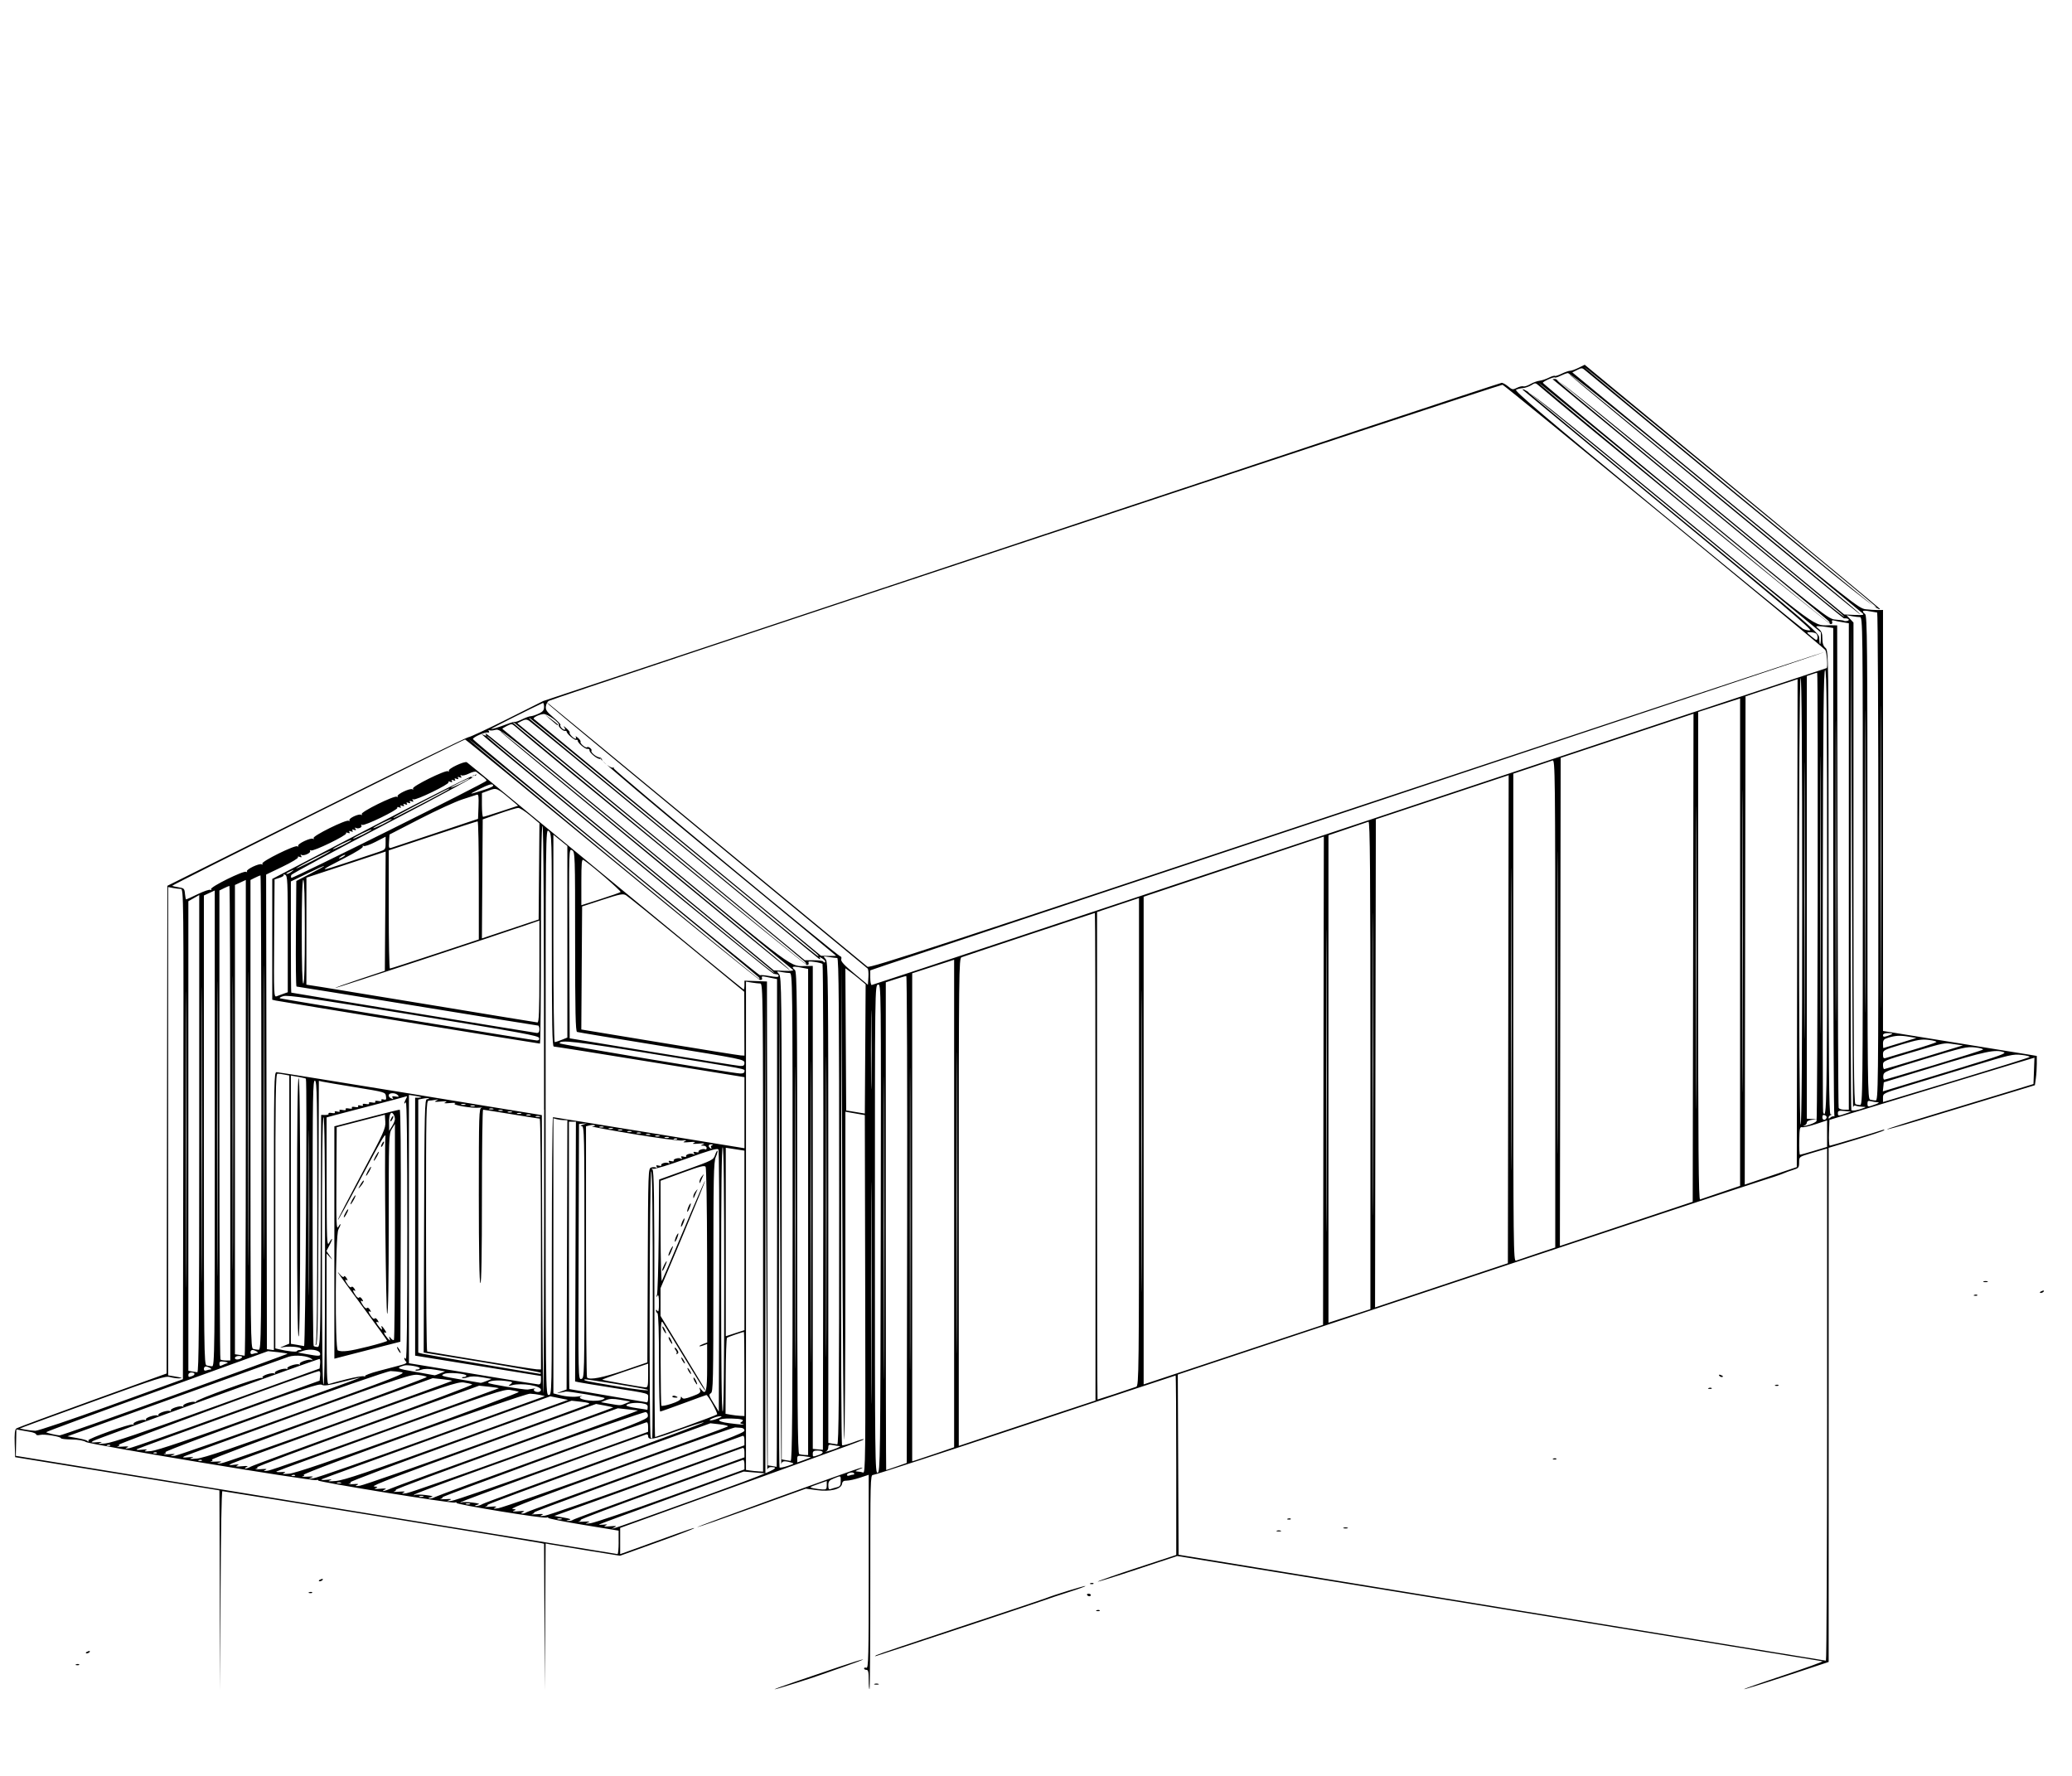 <?xml version="1.0" encoding="UTF-8" standalone="no"?>
<svg
   xmlns:dc="http://purl.org/dc/elements/1.1/"
   xmlns:cc="http://creativecommons.org/ns#"
   xmlns:rdf="http://www.w3.org/1999/02/22-rdf-syntax-ns#"
   xmlns:svg="http://www.w3.org/2000/svg"
   xmlns="http://www.w3.org/2000/svg"
   xmlns:sodipodi="http://sodipodi.sourceforge.net/DTD/sodipodi-0.dtd"
   xmlns:inkscape="http://www.inkscape.org/namespaces/inkscape"
   width="210mm"
   height="180mm"
   viewBox="0 0 210 180"
   version="1.1"
   id="svg8"
   inkscape:version="1.0.2 (e86c8708, 2021-01-15)"
   sodipodi:docname="QHouse70BAxoCalosc.svg">
  <defs
     id="defs2" />
  <sodipodi:namedview
     id="base"
     pagecolor="#ffffff"
     bordercolor="#666666"
     borderopacity="1.0"
     inkscape:pageopacity="0.0"
     inkscape:pageshadow="2"
     inkscape:zoom="0.39254674"
     inkscape:cx="177.50407"
     inkscape:cy="347.99992"
     inkscape:document-units="mm"
     inkscape:current-layer="layer1"
     inkscape:document-rotation="0"
     showgrid="false"
     inkscape:window-width="1440"
     inkscape:window-height="785"
     inkscape:window-x="0"
     inkscape:window-y="25"
     inkscape:window-maximized="1" />
  <g
     inkscape:label="Layer 1"
     inkscape:groupmode="layer"
     id="layer1">
    <path
       style="fill:#000000;stroke-width:0.155"
       d="m 22.276,161.184 -0.038,-10.122 -10.351,-1.683 -10.351,-1.683 -0.045,-1.377 c -0.032,-0.985 0.013,-1.42 0.157,-1.528 0.111,-0.083 3.585,-1.372 7.719,-2.863 l 7.517,-2.712 0.04,-24.717 0.04,-24.717 15.111,-7.529 c 8.311,-4.141 15.236,-7.529 15.389,-7.529 0.153,0 1.925,-0.826 3.938,-1.836 l 3.66,-1.836 48.461,-16.125 c 26.653,-8.869 48.558,-16.125 48.676,-16.125 0.118,0 0.413,0.165 0.655,0.366 0.411,0.342 0.469,0.351 0.889,0.141 0.247,-0.123 0.54,-0.191 0.65,-0.15 0.111,0.041 0.428,-0.059 0.705,-0.222 0.277,-0.163 0.694,-0.318 0.926,-0.344 0.232,-0.026 0.659,-0.166 0.948,-0.311 0.289,-0.145 0.564,-0.227 0.61,-0.183 0.046,0.044 0.355,-0.053 0.688,-0.217 0.332,-0.164 0.716,-0.298 0.853,-0.298 0.137,0 0.528,-0.138 0.869,-0.306 l 0.62,-0.306 14.959,12.338 c 8.228,6.786 14.959,12.365 14.959,12.398 0,0.375 -2.683,-1.755 -15.069,-11.961 -7.947,-6.548 -14.601,-12.037 -14.787,-12.199 -0.318,-0.276 -0.368,-0.279 -0.828,-0.048 l -0.49,0.245 14.502,11.961 c 13.888,11.455 14.533,11.965 15.233,12.048 0.402,0.048 0.961,0.084 1.243,0.079 l 0.512,-0.008 v 21.336 21.336 l 6.888,1.114 c 3.788,0.613 7.295,1.182 7.793,1.265 l 0.905,0.151 v 0.8 c 0,0.44 -0.044,1.108 -0.097,1.484 l -0.097,0.684 -4.35,1.32 c -2.393,0.726 -5.794,1.758 -7.558,2.294 -1.764,0.536 -3.146,0.919 -3.07,0.851 0.076,-0.068 2.334,-0.787 5.018,-1.598 2.684,-0.811 5.991,-1.815 7.349,-2.231 l 2.468,-0.756 0.05,-1.336 0.05,-1.336 -1.417,0.426 c -0.779,0.234 -5.455,1.653 -10.39,3.154 l -8.973,2.728 -0.045,1.309 c -0.025,0.72 0.01,1.309 0.079,1.309 0.107,-4.6e-4 4.733,-1.38 5.398,-1.61 0.15,-0.052 0.179,-0.03 0.079,0.058 -0.087,0.077 -1.379,0.506 -2.873,0.952 l -2.716,0.812 v 26.056 26.056 l -4.256,1.409 c -2.341,0.775 -4.283,1.383 -4.316,1.351 -0.033,-0.032 1.793,-0.673 4.059,-1.423 2.265,-0.751 4.013,-1.384 3.883,-1.408 -0.13,-0.024 -14.896,-2.434 -32.814,-5.355 l -32.578,-5.312 -4.103,1.362 c -2.256,0.749 -4.032,1.3 -3.945,1.225 0.086,-0.075 1.91,-0.712 4.052,-1.415 l 3.895,-1.278 0.001,-9.095 c 6.3e-4,-5.002 -0.029,-9.095 -0.066,-9.095 -0.037,0 -6.891,2.272 -15.231,5.049 -8.34,2.777 -15.289,5.041 -15.441,5.032 -0.262,-0.015 -0.276,0.575 -0.272,10.804 0.003,5.951 -0.032,10.856 -0.078,10.899 -0.045,0.044 -0.082,-0.377 -0.082,-0.935 0,-0.801 -0.05,-1.015 -0.236,-1.015 -0.13,0 -0.236,-0.066 -0.236,-0.147 0,-0.081 0.106,-0.108 0.236,-0.06 0.208,0.077 0.236,-1.067 0.236,-9.738 v -9.826 l -0.891,0.296 c -0.49,0.163 -1.087,0.296 -1.327,0.296 -0.328,0 -0.449,0.082 -0.487,0.331 -0.082,0.542 -1.197,0.817 -2.564,0.633 l -1.108,-0.149 -5.403,1.952 c -2.972,1.074 -5.486,1.951 -5.589,1.948 -0.241,-0.006 16.06,-5.919 16.58,-6.015 0.257,-0.047 0.202,0.003 -0.157,0.146 -0.425,0.168 -0.473,0.221 -0.21,0.23 0.188,0.006 0.454,0.053 0.591,0.104 0.227,0.084 0.246,-1.541 0.21,-18.068 l -0.04,-18.16 -0.984,-0.172 -0.984,-0.172 -0.002,16.299 c -9.44e-4,8.965 -0.054,16.573 -0.118,16.908 -0.064,0.335 -0.152,-10.385 -0.196,-23.822 l -0.079,-24.431 -0.039,24.384 c -0.022,13.666 0.021,24.419 0.098,24.465 0.075,0.045 0.583,-0.088 1.129,-0.294 0.546,-0.207 1.02,-0.35 1.053,-0.318 0.073,0.07 0.348,-0.031 -13.536,4.976 l -11.138,4.017 v 1.33 1.33 l 1.259,-0.453 c 0.693,-0.249 1.826,-0.658 2.519,-0.909 3.212,-1.165 3.846,-1.379 3.7,-1.251 -0.087,0.076 -1.807,0.731 -3.824,1.456 l -3.666,1.319 -3.339,-0.536 c -1.837,-0.295 -3.534,-0.575 -3.771,-0.622 l -0.431,-0.085 -0.042,7.432 -0.042,7.432 -0.038,-7.418 -0.038,-7.418 -0.354,-0.079 c -0.48,-0.107 -32.068,-5.254 -32.247,-5.254 -0.082,0 -0.159,4.241 -0.183,10.084 l -0.042,10.084 z M 185.178,142.376 v -25.963 l -0.354,0.099 c -0.195,0.055 -0.832,0.244 -1.417,0.421 -1.062,0.321 -1.063,0.322 -1.063,0.889 0,0.521 -0.048,0.582 -0.59,0.749 -0.325,0.1 -0.803,0.275 -1.063,0.39 -0.26,0.114 -1.216,0.436 -2.125,0.714 -0.909,0.279 -14.6,4.813 -30.424,10.077 l -28.771,9.57 0.041,9.132 0.041,9.132 32.745,5.359 c 18.01,2.948 32.798,5.367 32.863,5.377 0.065,0.009 0.118,-11.666 0.118,-25.946 z m -55.769,12.772 c 0.108,-0.042 0.285,-0.042 0.394,0 0.108,0.042 0.02,0.077 -0.197,0.077 -0.216,0 -0.305,-0.035 -0.197,-0.077 z m 6.769,-0.304 c 0.108,-0.042 0.285,-0.042 0.394,0 0.108,0.042 0.02,0.077 -0.197,0.077 -0.216,0 -0.305,-0.035 -0.197,-0.077 z m -5.658,-0.916 c 0.114,-0.044 0.249,-0.039 0.302,0.012 0.052,0.051 -0.041,0.087 -0.207,0.08 -0.183,-0.007 -0.221,-0.043 -0.095,-0.092 z m 26.92,-6.089 c 0.114,-0.044 0.249,-0.039 0.302,0.012 0.052,0.051 -0.041,0.087 -0.207,0.08 -0.183,-0.007 -0.221,-0.043 -0.095,-0.092 z m 15.743,-7.154 c 0.114,-0.044 0.249,-0.039 0.302,0.012 0.052,0.051 -0.041,0.087 -0.207,0.08 -0.183,-0.007 -0.221,-0.043 -0.095,-0.092 z m 6.769,-0.304 c 0.114,-0.044 0.249,-0.039 0.302,0.012 0.052,0.051 -0.041,0.087 -0.207,0.08 -0.183,-0.007 -0.221,-0.043 -0.095,-0.092 z m -5.716,-0.96 c -0.055,-0.086 0.008,-0.112 0.148,-0.06 0.273,0.101 0.323,0.21 0.096,0.21 -0.082,0 -0.191,-0.068 -0.244,-0.15 z M 62.698,156.337 v -1.194 l -3.608,-0.591 c -1.984,-0.325 -3.575,-0.643 -3.534,-0.707 0.041,-0.064 -0.034,-0.075 -0.167,-0.026 -0.323,0.12 -9.226,-1.332 -9.126,-1.488 0.043,-0.068 -0.031,-0.082 -0.164,-0.033 -0.303,0.113 -13.946,-2.095 -13.852,-2.242 0.038,-0.059 -0.058,-0.075 -0.212,-0.036 -0.468,0.118 -22.895,-3.593 -23.322,-3.86 -0.241,-0.151 -0.775,-0.245 -1.456,-0.256 -0.591,-0.01 -1.075,-0.064 -1.075,-0.121 -1.554e-4,-0.176 -1.673,-0.449 -2.108,-0.344 -0.238,0.058 -0.411,0.036 -0.411,-0.052 0,-0.084 -0.266,-0.196 -0.59,-0.25 -0.325,-0.054 -0.776,-0.134 -1.002,-0.177 l -0.412,-0.079 -0.027,1.34 -0.027,1.34 30.43,4.972 c 16.736,2.735 30.483,4.978 30.548,4.985 0.065,0.007 0.118,-0.524 0.118,-1.181 z m 8.089,-4.476 c 7.586,-2.748 8.539,-3.159 7.326,-3.159 -0.168,0 -0.319,0.118 -0.341,0.266 -0.021,0.147 -0.075,-10.899 -0.119,-24.545 l -0.081,-24.811 0.001,24.863 0.001,24.863 -1.102,-0.093 -1.102,-0.093 -7.288,2.648 c -4.008,1.456 -7.32,2.678 -7.359,2.716 -0.039,0.037 0.159,0.045 0.44,0.018 0.417,-0.042 0.453,-0.025 0.196,0.093 -0.228,0.104 -0.097,0.125 0.472,0.074 0.611,-0.054 0.716,-0.034 0.472,0.089 l -0.315,0.158 0.315,-0.065 c 0.173,-0.036 3.99,-1.396 8.483,-3.023 z m -2.776,-0.241 7.439,-2.683 v -0.511 c 0,-0.281 -0.063,-0.488 -0.139,-0.46 -0.077,0.028 -3.827,1.383 -8.334,3.011 -4.507,1.628 -8.162,3.01 -8.123,3.071 0.039,0.061 -0.054,0.139 -0.207,0.173 -0.153,0.034 0.076,0.04 0.509,0.014 0.633,-0.038 0.71,-0.019 0.394,0.097 -0.305,0.112 -0.235,0.125 0.315,0.058 0.39,-0.047 4.056,-1.294 8.147,-2.769 z m -9.95,2.431 c 0.082,-0.072 4.028,-1.527 8.769,-3.234 l 8.619,-3.104 v -0.511 c 0,-0.346 -0.064,-0.488 -0.197,-0.439 -0.108,0.04 -4.444,1.606 -9.635,3.479 l -9.439,3.407 0.937,0.166 c 0.708,0.125 0.841,0.185 0.544,0.246 -0.319,0.065 -0.332,0.084 -0.071,0.101 0.178,0.011 0.39,-0.038 0.472,-0.11 z m -1.149,-0.123 c -0.108,-0.042 -0.285,-0.042 -0.394,0 -0.108,0.042 -0.02,0.077 0.197,0.077 0.216,0 0.305,-0.035 0.197,-0.077 z m 8.736,-3.91 9.798,-3.524 0.002,-0.511 c 0.001,-0.345 -0.062,-0.488 -0.195,-0.44 -11.116,3.982 -21.169,7.671 -21.119,7.75 0.037,0.057 -0.058,0.136 -0.211,0.175 -0.153,0.039 0.077,0.043 0.51,0.009 0.597,-0.047 0.711,-0.026 0.472,0.089 -0.24,0.115 -0.165,0.131 0.315,0.064 0.346,-0.048 5.039,-1.674 10.428,-3.612 z m -12.309,3.275 c 0.082,-0.07 5.09,-1.902 11.127,-4.072 8.773,-3.152 10.978,-3.998 10.981,-4.211 0.002,-0.169 -0.127,-0.275 -0.351,-0.29 -0.195,-0.013 -0.462,-0.03 -0.594,-0.038 -0.132,-0.008 -5.364,1.835 -11.628,4.095 -8.107,2.926 -11.258,4.126 -10.938,4.166 0.401,0.05 0.416,0.07 0.136,0.181 -0.198,0.078 -0.023,0.099 0.472,0.055 0.571,-0.05 0.701,-0.03 0.472,0.075 -0.228,0.105 -0.248,0.147 -0.071,0.155 0.134,0.006 0.311,-0.047 0.394,-0.117 z m 9.044,-4.55 c 6.191,-2.225 11.316,-4.096 11.389,-4.158 0.073,-0.062 -0.296,-0.161 -0.82,-0.219 l -0.952,-0.107 -11.326,4.086 c -6.229,2.247 -11.297,4.132 -11.261,4.189 0.036,0.057 -0.06,0.135 -0.213,0.174 -0.153,0.039 0.077,0.043 0.51,0.009 0.597,-0.047 0.711,-0.026 0.472,0.089 -0.241,0.116 -0.168,0.132 0.315,0.067 0.346,-0.046 5.695,-1.905 11.886,-4.129 z m -13.494,3.709 c 0.192,-0.114 5.369,-2.015 11.505,-4.224 6.136,-2.209 11.057,-4.036 10.934,-4.06 -0.122,-0.024 -1.342,0.365 -2.71,0.865 -2.437,0.889 -2.929,0.976 -2.929,0.516 0,-0.126 -0.089,-0.197 -0.197,-0.159 -5.49,1.935 -18.66,6.744 -18.773,6.855 -0.106,0.104 -0.092,0.119 0.042,0.046 0.11,-0.06 0.606,-0.058 1.102,0.004 0.733,0.092 0.829,0.134 0.509,0.224 -0.263,0.074 -0.3,0.115 -0.113,0.126 0.155,0.008 0.438,-0.078 0.63,-0.192 z m -1.265,-0.045 c -0.108,-0.042 -0.285,-0.042 -0.394,0 -0.108,0.042 -0.02,0.077 0.197,0.077 0.216,0 0.305,-0.035 0.197,-0.077 z m 8.419,-3.824 9.639,-3.458 0.004,-0.511 c 0.002,-0.344 -0.061,-0.489 -0.193,-0.444 -3.712,1.26 -20.709,7.505 -20.655,7.588 0.042,0.065 -0.049,0.146 -0.202,0.18 -0.153,0.034 0.076,0.04 0.509,0.014 0.639,-0.039 0.713,-0.02 0.394,0.099 -0.325,0.121 -0.284,0.133 0.236,0.069 0.346,-0.043 4.967,-1.634 10.269,-3.536 z m -11.959,3.154 c 0.15,-0.089 5.055,-1.889 10.9,-4 9.425,-3.404 10.632,-3.876 10.677,-4.177 0.031,-0.206 -0.05,-0.376 -0.205,-0.434 -0.256,-0.095 -23.152,8.066 -23.459,8.361 -0.105,0.101 -0.091,0.115 0.042,0.043 0.11,-0.06 0.606,-0.058 1.102,0.004 0.733,0.092 0.829,0.134 0.509,0.224 -0.257,0.072 -0.297,0.116 -0.116,0.126 0.153,0.008 0.401,-0.058 0.551,-0.147 z m -1.183,-0.091 c -0.108,-0.042 -0.285,-0.042 -0.394,0 -0.108,0.042 -0.02,0.077 0.197,0.077 0.216,0 0.305,-0.035 0.197,-0.077 z m 9.8,-4.317 c 5.974,-2.156 11.111,-4.021 11.414,-4.144 l 0.551,-0.224 -1.023,-0.11 -1.023,-0.11 -11.288,4.073 c -6.209,2.24 -11.255,4.125 -11.215,4.188 0.04,0.063 -0.052,0.147 -0.204,0.186 -0.153,0.039 0.077,0.043 0.51,0.009 0.597,-0.047 0.711,-0.026 0.472,0.089 -0.238,0.115 -0.162,0.129 0.315,0.059 0.346,-0.051 5.518,-1.857 11.492,-4.013 z m -13.057,3.529 c 0.341,-0.154 5.554,-2.055 11.585,-4.224 6.031,-2.169 10.949,-3.961 10.929,-3.981 -0.02,-0.02 -0.42,-0.107 -0.89,-0.194 l -0.854,-0.157 -11.493,4.151 c -8.441,3.049 -11.367,4.166 -11.02,4.207 0.414,0.049 0.433,0.071 0.157,0.181 -0.198,0.078 -0.023,0.099 0.472,0.055 0.571,-0.05 0.701,-0.03 0.472,0.075 -0.173,0.079 -0.24,0.149 -0.148,0.155 0.092,0.006 0.446,-0.115 0.787,-0.269 z m 44.149,-0.311 v -0.439 l -0.905,0.323 c -0.876,0.313 -0.89,0.326 -0.433,0.421 0.26,0.054 0.667,0.106 0.905,0.116 0.377,0.016 0.433,-0.039 0.433,-0.421 z m 1.038,0.194 c 0.307,-0.074 0.379,-0.19 0.379,-0.608 0,-0.599 0.043,-0.582 -0.689,-0.286 -0.481,0.194 -0.57,0.304 -0.57,0.701 0,0.368 0.055,0.451 0.251,0.378 0.138,-0.051 0.421,-0.134 0.63,-0.185 z m -36.541,-4.274 c 6.146,-2.216 11.276,-4.084 11.4,-4.151 0.143,-0.077 -0.137,-0.163 -0.765,-0.233 l -0.991,-0.111 -11.308,4.084 c -6.219,2.246 -11.229,4.132 -11.132,4.189 0.11,0.066 0.063,0.13 -0.125,0.171 -0.166,0.036 0.018,0.042 0.407,0.013 0.548,-0.041 0.637,-0.019 0.394,0.097 -0.238,0.113 -0.16,0.128 0.315,0.06 0.346,-0.049 5.658,-1.903 11.805,-4.119 z m -13.733,3.81 c -0.108,-0.042 -0.285,-0.042 -0.394,0 -0.108,0.042 -0.02,0.077 0.197,0.077 0.216,0 0.305,-0.035 0.197,-0.077 z m 11.765,-4.321 11.253,-4.066 -0.9,-0.181 -0.9,-0.181 -11.456,4.134 c -6.301,2.274 -11.562,4.192 -11.692,4.262 -0.145,0.079 0.039,0.104 0.472,0.065 0.55,-0.049 0.62,-0.033 0.315,0.072 -0.264,0.091 -0.057,0.107 0.63,0.048 0.823,-0.07 3.225,-0.883 12.277,-4.153 z m -2.91,-0.177 c 6.061,-2.184 11.197,-4.039 11.414,-4.124 l 0.394,-0.154 -0.472,-0.11 c -0.26,-0.06 -0.72,-0.119 -1.023,-0.129 -0.653,-0.023 -23.215,8.065 -22.946,8.226 0.101,0.06 0.048,0.128 -0.131,0.166 -0.166,0.035 0.053,0.043 0.486,0.017 0.639,-0.039 0.713,-0.02 0.394,0.099 -0.322,0.12 -0.279,0.131 0.236,0.064 0.346,-0.045 5.589,-1.869 11.65,-4.053 z m -13.503,3.746 c -0.052,-0.051 -0.188,-0.056 -0.302,-0.012 -0.126,0.049 -0.088,0.085 0.095,0.092 0.166,0.007 0.259,-0.029 0.207,-0.08 z m 56.582,-0.06 c 0.085,0 0.114,-0.062 0.066,-0.138 -0.112,-0.175 -0.718,-0.03 -0.718,0.172 0,0.083 0.112,0.109 0.249,0.058 0.137,-0.051 0.318,-0.092 0.403,-0.092 z m -45.012,-4.23 c 6.21,-2.232 11.205,-4.102 11.099,-4.156 -0.106,-0.054 -0.498,-0.142 -0.872,-0.197 -0.621,-0.091 -1.656,0.253 -12.122,4.03 -6.293,2.272 -11.496,4.177 -11.561,4.235 -0.065,0.058 0.148,0.084 0.472,0.059 0.46,-0.036 0.521,-0.015 0.275,0.095 -0.218,0.097 -0.049,0.118 0.551,0.067 0.616,-0.052 4.123,-1.244 12.157,-4.132 z M 89.264,124.475 c 0.04,-24.704 0.039,-24.757 -0.276,-24.677 -0.314,0.079 -0.315,0.195 -0.315,24.808 0,23.469 0.014,24.726 0.276,24.677 0.261,-0.049 0.278,-1.369 0.315,-24.808 z m -50.114,20.389 c 6.239,-2.255 11.368,-4.122 11.397,-4.15 0.029,-0.028 -0.406,-0.099 -0.966,-0.157 l -1.019,-0.106 -11.334,4.088 c -6.234,2.248 -11.261,4.132 -11.171,4.187 0.092,0.056 0.034,0.131 -0.135,0.174 -0.164,0.041 0.056,0.047 0.489,0.013 0.597,-0.047 0.711,-0.026 0.472,0.089 -0.238,0.115 -0.164,0.128 0.304,0.057 0.341,-0.052 5.724,-1.939 11.963,-4.194 z m 38.188,-20.439 c 0,-23.455 -0.014,-24.735 -0.276,-24.737 -0.152,-9.13e-4 -0.541,-0.044 -0.866,-0.096 l -0.59,-0.094 v 24.745 24.745 l 0.433,0.063 c 0.238,0.035 0.628,0.074 0.866,0.086 l 0.433,0.023 z m 10.981,-2.473 c -0.023,-5.002 -0.042,-0.909 -0.042,9.095 0,10.004 0.019,14.097 0.042,9.095 0.023,-5.002 0.023,-13.188 0,-18.19 z m 1.259,-9.882 c -0.023,-6.851 -0.041,-1.291 -0.041,12.355 -3e-6,13.646 0.019,19.251 0.041,12.456 0.023,-6.796 0.023,-17.961 6e-6,-24.811 z m 1.299,36.572 1.023,-0.361 0.04,-24.676 c 0.022,-13.572 -0.017,-24.676 -0.087,-24.676 -0.07,0 -0.566,0.143 -1.102,0.318 l -0.975,0.318 v 24.721 c 0,13.597 0.018,24.72 0.039,24.718 0.022,-0.001 0.5,-0.165 1.063,-0.364 z m -65.446,0.007 c 0.192,-0.114 5.362,-2.012 11.489,-4.217 6.127,-2.205 11.051,-4.055 10.941,-4.11 -0.109,-0.056 -0.496,-0.145 -0.86,-0.198 -0.598,-0.088 -1.745,0.294 -11.886,3.954 -6.173,2.228 -11.401,4.143 -11.618,4.255 -0.376,0.194 -0.365,0.2 0.236,0.132 0.478,-0.054 0.554,-0.036 0.315,0.075 -0.23,0.106 -0.102,0.127 0.472,0.076 0.571,-0.05 0.701,-0.03 0.472,0.075 -0.173,0.079 -0.224,0.149 -0.113,0.155 0.111,0.006 0.359,-0.083 0.551,-0.197 z m 54.74,-0.416 c -0.726,-0.199 -0.943,-0.153 -0.983,0.204 -0.021,0.188 -0.075,-10.822 -0.119,-24.469 L 78.99,99.157 78.952,123.905 c -0.021,13.611 0.002,24.787 0.053,24.836 0.05,0.049 0.422,-0.022 0.827,-0.156 0.68,-0.226 0.706,-0.252 0.342,-0.352 z M 78.755,123.971 V 99.239 l -0.394,-0.079 c -0.216,-0.043 -0.58,-0.117 -0.807,-0.163 -0.313,-0.063 -0.393,-0.032 -0.328,0.131 0.054,0.137 -0.014,0.209 -0.187,0.198 C 76.889,99.316 70.123,93.829 62.003,87.132 53.883,80.434 47.193,74.954 47.137,74.954 c -0.189,0 -29.749,14.764 -29.686,14.827 0.034,0.034 0.328,0.103 0.654,0.154 0.55,0.086 0.596,0.133 0.641,0.661 0.027,0.313 0.082,0.569 0.122,0.569 0.04,0 0.57,-0.242 1.178,-0.538 0.608,-0.296 1.183,-0.491 1.28,-0.433 0.105,0.063 0.131,0.036 0.066,-0.067 -0.135,-0.212 3.301,-1.912 3.556,-1.76 0.096,0.057 0.132,0.037 0.079,-0.045 -0.121,-0.189 1.268,-0.852 1.498,-0.714 0.101,0.06 0.126,0.032 0.062,-0.069 -0.135,-0.212 3.301,-1.912 3.556,-1.76 0.096,0.057 0.132,0.037 0.079,-0.045 -0.121,-0.189 1.268,-0.852 1.498,-0.714 0.101,0.06 0.126,0.032 0.062,-0.069 -0.135,-0.212 3.301,-1.912 3.556,-1.76 0.096,0.057 0.131,0.037 0.078,-0.046 -0.121,-0.19 0.954,-0.698 1.185,-0.56 0.1,0.06 0.126,0.032 0.061,-0.069 -0.135,-0.212 3.301,-1.912 3.556,-1.76 0.096,0.057 0.132,0.037 0.079,-0.045 -0.121,-0.189 1.268,-0.852 1.498,-0.714 0.101,0.06 0.126,0.032 0.062,-0.069 -0.135,-0.212 3.301,-1.912 3.556,-1.76 0.096,0.057 0.132,0.038 0.08,-0.044 -0.124,-0.194 1.586,-1.003 1.822,-0.862 0.1,0.06 6.435,5.267 14.079,11.571 7.643,6.305 13.933,11.463 13.977,11.463 0.044,0 0.08,-0.202 0.08,-0.449 v -0.449 l 1.141,0.042 1.141,0.042 0.04,24.523 0.04,24.523 0.432,0.063 c 0.238,0.035 0.45,0.074 0.472,0.086 0.022,0.013 0.039,-11.107 0.039,-24.709 z m -44.37,20.16 c 6.248,-2.256 11.39,-4.131 11.426,-4.166 0.036,-0.035 -0.39,-0.111 -0.946,-0.169 l -1.012,-0.105 -11.283,4.076 c -6.299,2.275 -11.201,4.125 -11.097,4.187 0.126,0.075 0.089,0.132 -0.114,0.176 -0.166,0.035 0.053,0.043 0.486,0.017 0.639,-0.039 0.713,-0.02 0.394,0.099 -0.332,0.123 -0.301,0.134 0.197,0.067 0.325,-0.044 5.702,-1.926 11.951,-4.182 z m 47.788,3.573 c -0.019,-0.013 -0.335,-0.061 -0.703,-0.107 -0.622,-0.077 -0.669,-0.057 -0.669,0.276 v 0.359 l 0.703,-0.252 c 0.387,-0.139 0.688,-0.263 0.669,-0.276 z m 10.081,-36.548 c -0.023,-6.851 -0.041,-1.291 -0.041,12.355 -3e-6,13.646 0.019,19.251 0.041,12.456 0.023,-6.796 0.023,-17.96 6e-6,-24.811 z M 20.464,148.002 c -0.052,-0.051 -0.188,-0.056 -0.302,-0.012 -0.126,0.049 -0.088,0.085 0.095,0.092 0.166,0.007 0.259,-0.029 0.207,-0.08 z m 59.866,-24.643 c 0,-24.084 -0.008,-24.735 -0.295,-24.735 -0.162,0 -0.534,-0.045 -0.827,-0.099 -0.52,-0.097 -0.525,-0.093 -0.256,0.202 0.26,0.285 0.276,1.682 0.276,24.748 v 24.446 l 0.354,0.066 c 0.195,0.036 0.443,0.075 0.551,0.087 0.157,0.017 0.197,-5.017 0.197,-24.714 z m 0.275,-12.355 c -0.023,-6.851 -0.041,-1.291 -0.041,12.355 -3e-6,13.646 0.019,19.251 0.041,12.456 0.023,-6.796 0.023,-17.961 6e-6,-24.811 z m 14.326,36.294 1.771,-0.605 V 121.984 97.277 l -2.125,0.687 -2.125,0.687 v 24.732 24.732 l 0.354,-0.106 c 0.195,-0.058 1.151,-0.378 2.125,-0.711 z m -62.82,-3.583 c 6.166,-2.222 11.18,-4.089 11.142,-4.149 -0.038,-0.059 -0.414,-0.152 -0.835,-0.206 -0.724,-0.093 -1.383,0.125 -12.112,3.999 -6.24,2.253 -11.476,4.168 -11.635,4.254 -0.223,0.121 -0.127,0.143 0.419,0.094 0.556,-0.05 0.624,-0.034 0.315,0.074 -0.276,0.096 -0.112,0.113 0.551,0.057 0.719,-0.061 3.627,-1.048 12.155,-4.121 z m -2.294,-0.389 c 10.399,-3.752 11.409,-4.146 10.876,-4.242 -0.323,-0.058 -0.816,-0.109 -1.096,-0.114 -0.636,-0.011 -23.096,8.076 -22.845,8.225 0.115,0.069 0.073,0.134 -0.119,0.182 -0.164,0.041 0.056,0.049 0.489,0.018 0.632,-0.046 0.71,-0.028 0.394,0.089 -0.324,0.121 -0.285,0.132 0.222,0.062 0.339,-0.046 5.774,-1.946 12.079,-4.221 z m 53.165,4.145 c 0.588,-0.198 0.509,-0.442 -0.143,-0.442 -0.358,0 -0.463,0.069 -0.463,0.304 0,0.357 -0.027,0.351 0.606,0.137 z M 81.904,122.846 V 98.208 L 81.117,98.057 c -0.804,-0.154 -0.971,-0.074 -0.551,0.262 0.208,0.167 0.236,3.086 0.236,24.589 0,19.377 0.041,24.415 0.197,24.476 0.108,0.042 0.356,0.082 0.551,0.089 l 0.354,0.012 z m 0.275,-12.388 c -0.023,-6.802 -0.041,-1.237 -0.041,12.367 0,13.604 0.019,19.17 0.041,12.367 0.023,-6.802 0.023,-17.933 0,-24.735 z m -66.281,36.782 c -0.052,-0.051 -0.188,-0.056 -0.302,-0.012 -0.126,0.049 -0.088,0.085 0.095,0.092 0.166,0.007 0.259,-0.029 0.207,-0.08 z m 10.47,-3.909 c 5.605,-2.016 10.174,-3.682 10.154,-3.701 -0.02,-0.02 -0.844,0.175 -1.83,0.432 -1.428,0.372 -1.853,0.431 -2.084,0.292 -0.242,-0.146 -1.815,0.375 -9.366,3.101 -4.991,1.802 -9.19,3.339 -9.329,3.415 -0.17,0.093 -0.021,0.116 0.454,0.07 0.519,-0.05 0.624,-0.03 0.394,0.074 -0.22,0.099 -0.053,0.118 0.551,0.063 0.6,-0.055 3.999,-1.206 11.057,-3.745 z m 58.438,3.455 c 0.265,-0.112 0.403,-0.206 0.305,-0.209 -0.097,-0.003 -0.398,-0.049 -0.669,-0.101 -0.422,-0.082 -0.492,-0.051 -0.492,0.216 0,0.171 -0.089,0.35 -0.197,0.398 -0.398,0.177 0.586,-0.107 1.052,-0.304 z M 83.361,97.7 c -0.065,-0.057 -0.428,-0.148 -0.806,-0.203 -0.545,-0.08 -0.671,-0.057 -0.605,0.107 0.049,0.122 -0.022,0.208 -0.171,0.208 -0.184,0 -26.886,-21.837 -29.572,-24.184 -0.321,-0.28 -0.364,-0.282 -0.841,-0.044 -0.277,0.138 -0.479,0.27 -0.449,0.292 0.03,0.022 6.572,5.411 14.537,11.976 15.703,12.94 14.519,12.066 16.333,12.058 l 0.59,-0.003 v 24.475 24.475 l 0.512,0.048 0.512,0.048 0.04,-24.575 c 0.022,-13.516 -0.014,-24.621 -0.079,-24.677 z m -60.335,45.617 9.367,-3.376 0.05,-0.504 c 0.037,-0.374 -0.007,-0.49 -0.173,-0.452 -0.935,0.214 -20.369,7.371 -20.234,7.452 0.107,0.064 0.058,0.132 -0.125,0.178 -0.164,0.041 0.056,0.047 0.489,0.013 0.605,-0.048 0.714,-0.026 0.472,0.092 -0.249,0.122 -0.2,0.136 0.236,0.064 0.303,-0.05 4.766,-1.61 9.918,-3.467 z M 83.754,110.014 c -0.023,-6.809 -0.041,-1.283 -0.041,12.279 -3e-6,13.562 0.019,19.133 0.041,12.379 0.023,-6.754 0.023,-17.85 6e-6,-24.659 z m -72.578,36.466 c -0.052,-0.051 -0.188,-0.056 -0.302,-0.012 -0.126,0.049 -0.088,0.085 0.095,0.092 0.166,0.007 0.259,-0.029 0.207,-0.08 z m 85.802,-36.934 c -0.023,-6.802 -0.041,-1.237 -0.041,12.367 0,13.604 0.019,19.17 0.041,12.367 0.023,-6.802 0.023,-17.933 0,-24.735 z m 11.02,33.409 3.031,-1.001 v -24.709 c 0,-13.59 -0.026,-24.709 -0.058,-24.709 -0.065,0 -13.096,4.331 -13.521,4.493 -0.261,0.1 -0.276,1.424 -0.276,24.816 v 24.71 l 3.896,-1.3 c 2.143,-0.715 5.26,-1.75 6.927,-2.301 z m -85.996,-0.49 10.39,-3.753 0.049,-0.484 c 0.027,-0.266 -0.002,-0.484 -0.064,-0.484 -0.223,0 -22.662,8.127 -22.948,8.311 -0.25,0.161 -0.193,0.179 0.394,0.127 0.546,-0.049 0.606,-0.033 0.292,0.076 -0.271,0.095 -0.1,0.11 0.551,0.049 0.7,-0.066 3.639,-1.062 11.335,-3.842 z m 63.05,-20.703 c 0,-19.625 -0.04,-24.659 -0.197,-24.661 -0.108,-9.13e-4 -0.48,-0.045 -0.827,-0.099 -0.618,-0.096 -0.625,-0.092 -0.354,0.204 0.26,0.284 0.276,1.678 0.276,24.671 v 24.37 l 0.354,0.066 c 0.195,0.036 0.443,0.075 0.551,0.087 0.157,0.017 0.197,-5.001 0.197,-24.638 z M 8.955,145.994 c -0.106,-0.165 4.291,-1.734 4.504,-1.607 0.093,0.056 0.126,0.033 0.072,-0.051 -0.113,-0.177 0.97,-0.536 1.201,-0.398 0.086,0.051 0.112,0.025 0.059,-0.059 -0.113,-0.177 0.97,-0.536 1.201,-0.398 0.086,0.051 0.112,0.025 0.059,-0.059 -0.113,-0.177 0.97,-0.536 1.201,-0.398 0.086,0.051 0.112,0.025 0.059,-0.059 -0.113,-0.177 0.97,-0.536 1.201,-0.398 0.086,0.051 0.112,0.025 0.059,-0.059 -0.115,-0.18 0.968,-0.533 1.216,-0.397 0.094,0.052 0.118,0.037 0.053,-0.032 -0.151,-0.161 6.463,-2.547 6.688,-2.413 0.093,0.056 0.125,0.033 0.072,-0.051 -0.113,-0.177 0.97,-0.536 1.201,-0.398 0.086,0.051 0.112,0.025 0.059,-0.059 -0.113,-0.177 0.97,-0.536 1.201,-0.398 0.086,0.051 0.112,0.025 0.059,-0.059 -0.113,-0.177 0.97,-0.536 1.201,-0.398 0.086,0.051 0.112,0.025 0.059,-0.059 -0.114,-0.179 0.966,-0.533 1.216,-0.399 0.119,0.064 0.121,0.04 0.007,-0.081 -0.313,-0.331 -1.667,-0.472 -2.352,-0.244 -0.348,0.115 -5.533,1.976 -11.523,4.135 L 6.832,145.582 7.771,145.752 c 0.516,0.093 0.984,0.213 1.039,0.266 0.141,0.136 0.238,0.12 0.146,-0.025 z M 66.161,132.263 c 0,-8.93 -0.054,-13.547 -0.157,-13.547 -0.178,0 -0.23,26.821 -0.052,26.993 0.058,0.056 0.129,0.101 0.157,0.101 0.029,0 0.052,-6.096 0.052,-13.547 z m 3.342,12.306 c 1.669,-0.599 3.095,-1.142 3.171,-1.206 0.116,-0.098 -0.914,-1.967 -1.084,-1.967 -0.032,0 -1.071,0.377 -2.309,0.837 -1.238,0.46 -2.305,0.837 -2.371,0.837 -0.066,0 -0.12,-2.222 -0.12,-4.938 0,-3.128 -0.058,-4.973 -0.157,-5.032 -0.087,-0.052 -0.156,-0.176 -0.155,-0.275 0.001,-0.109 0.063,-0.09 0.155,0.047 0.107,0.16 0.153,-0.067 0.153,-0.761 0,-0.747 -0.042,-0.934 -0.17,-0.761 -0.133,0.179 -0.141,0.163 -0.037,-0.076 0.073,-0.167 0.154,-2.873 0.18,-6.013 l 0.047,-5.708 2.747,-0.986 c 2.646,-0.95 2.753,-1.005 2.92,-1.494 0.095,-0.279 0.206,-0.476 0.246,-0.438 0.04,0.038 -0.038,0.325 -0.173,0.638 -0.215,0.497 -0.245,2.009 -0.245,12.186 0,10.599 -0.023,11.631 -0.258,11.758 -0.228,0.123 -0.196,0.239 0.276,1.001 l 0.533,0.862 0.04,-13.183 c 0.022,-7.251 -0.013,-13.273 -0.079,-13.384 -0.092,-0.156 -0.818,0.052 -3.224,0.922 -1.74,0.63 -3.228,1.085 -3.385,1.036 -0.196,-0.061 -0.22,-0.046 -0.08,0.052 0.158,0.11 0.199,2.918 0.199,13.638 -4.9e-5,7.424 0.033,13.499 0.073,13.499 0.04,0 1.438,-0.49 3.107,-1.089 z m -51.822,-3.174 c 6.259,-2.261 11.41,-4.139 11.445,-4.173 0.035,-0.034 -0.392,-0.109 -0.949,-0.167 l -1.012,-0.105 -11.279,4.074 c -6.204,2.241 -11.248,4.105 -11.209,4.143 0.085,0.083 1.009,0.3 1.367,0.322 0.141,0.009 5.378,-1.834 11.638,-4.095 z m -6.385,1.02 7.242,-2.62 0.04,-24.848 c 0.039,-24.222 0.032,-24.848 -0.256,-24.848 -0.163,0 -0.517,-0.043 -0.788,-0.095 l -0.492,-0.095 v 24.747 24.747 l 0.59,0.096 c 0.818,0.132 0.974,0.197 0.511,0.211 -0.217,0.007 -0.629,-0.053 -0.916,-0.133 -0.468,-0.13 -1.22,0.108 -7.398,2.346 -3.782,1.37 -7.089,2.577 -7.349,2.683 l -0.472,0.192 0.551,0.106 c 0.303,0.058 0.764,0.112 1.023,0.119 0.26,0.007 3.731,-1.166 7.714,-2.607 z m 63.933,1.916 c -0.234,-0.058 -0.252,-0.101 -0.083,-0.202 0.364,-0.218 0.056,-0.324 -1.014,-0.349 -1.538,-0.036 -1.696,0.285 -0.232,0.472 1.271,0.163 1.791,0.194 1.33,0.08 z m -2.435,-0.57 c 0.363,-0.152 0.431,-0.222 0.215,-0.221 -0.397,0.001 -1.356,0.414 -1.002,0.431 0.142,0.007 0.496,-0.088 0.787,-0.21 z m 2.655,-4.496 c 0,-2.344 -0.023,-4.262 -0.051,-4.262 -0.143,0 -1.618,0.511 -1.715,0.594 -0.062,0.053 -0.12,1.808 -0.13,3.899 l -0.017,3.803 0.523,0.094 c 0.288,0.052 0.718,0.103 0.956,0.114 l 0.433,0.02 z m -2.047,-9.59 c 0,-8.828 -0.054,-13.395 -0.157,-13.395 -0.104,0 -0.157,4.566 -0.157,13.395 0,8.828 0.054,13.395 0.157,13.395 0.104,0 0.157,-4.566 0.157,-13.395 z m -7.758,12.95 c 0.018,-0.228 -0.114,-0.315 -0.593,-0.393 -0.658,-0.108 -1.567,0.022 -1.567,0.224 0,0.067 0.478,0.19 1.063,0.272 0.584,0.082 1.065,0.159 1.069,0.17 0.003,0.011 0.016,-0.111 0.029,-0.272 z m 3.353,-0.901 c 0.002,-0.188 0.035,-0.203 0.13,-0.057 0.101,0.154 0.317,0.125 1.024,-0.137 0.776,-0.287 0.883,-0.375 0.798,-0.652 -0.095,-0.309 -0.09,-0.31 0.13,-0.03 0.473,0.6 0.591,0.145 0.591,-2.274 v -2.347 l -0.394,0.145 c -0.216,0.08 -0.394,0.11 -0.394,0.069 0,-0.042 0.179,-0.142 0.398,-0.222 l 0.398,-0.146 -0.013,-8.798 c -0.007,-4.839 -0.074,-8.893 -0.148,-9.008 -0.109,-0.17 -0.559,-0.055 -2.352,0.602 l -2.218,0.812 0.005,5.188 c 0.003,2.853 0.063,5.085 0.133,4.959 0.071,-0.126 1.071,-2.472 2.224,-5.215 1.152,-2.743 2.12,-4.962 2.151,-4.933 0.031,0.03 -0.972,2.492 -2.229,5.472 l -2.285,5.418 v 1.404 1.404 l 2.226,3.666 c 2.494,4.108 2.449,4.031 2.225,3.818 -0.088,-0.084 -1.03,-1.591 -2.093,-3.349 -1.063,-1.758 -2.028,-3.331 -2.145,-3.496 -0.179,-0.254 -0.21,0.359 -0.203,4.025 0.005,2.378 0.041,4.375 0.08,4.436 0.039,0.062 0.496,-0.026 1.014,-0.196 0.642,-0.21 0.943,-0.388 0.945,-0.56 z m -0.852,-0.201 c 0.04,-0.063 0.177,-0.075 0.304,-0.028 0.321,0.119 0.289,0.191 -0.073,0.164 -0.167,-0.012 -0.271,-0.073 -0.231,-0.136 z m 2.26,-1.51 c -0.097,-0.175 -0.146,-0.346 -0.11,-0.381 0.036,-0.035 0.147,0.108 0.246,0.317 0.217,0.46 0.111,0.51 -0.136,0.064 z m -0.623,-1.052 c -0.093,-0.167 -0.133,-0.304 -0.09,-0.304 0.043,0 0.155,0.137 0.247,0.304 0.093,0.167 0.133,0.304 0.09,0.304 -0.043,0 -0.155,-0.137 -0.247,-0.304 z m -0.63,-1.066 c -0.093,-0.167 -0.133,-0.304 -0.09,-0.304 0.043,0 0.155,0.137 0.247,0.304 0.093,0.167 0.133,0.304 0.09,0.304 -0.043,0 -0.155,-0.137 -0.247,-0.304 z m -0.592,-0.685 c 0.064,-0.069 0.036,-0.218 -0.062,-0.333 -0.098,-0.114 -0.148,-0.237 -0.111,-0.273 0.037,-0.036 0.152,0.065 0.255,0.225 0.146,0.226 0.145,0.314 -0.006,0.398 -0.106,0.059 -0.141,0.051 -0.077,-0.017 z m -0.675,-1.307 c -0.097,-0.175 -0.146,-0.346 -0.11,-0.381 0.036,-0.035 0.147,0.108 0.246,0.317 0.217,0.46 0.111,0.51 -0.136,0.064 z m -0.63,-1.066 c -0.097,-0.175 -0.146,-0.346 -0.11,-0.381 0.036,-0.035 0.147,0.108 0.246,0.317 0.217,0.46 0.111,0.51 -0.136,0.064 z m -0.138,-6.076 c -6.29e-4,-0.219 0.444,-1.091 0.455,-0.893 0.003,0.053 -0.098,0.327 -0.224,0.609 -0.126,0.282 -0.23,0.409 -0.231,0.284 z m 0.63,-1.522 c -6.3e-4,-0.219 0.444,-1.091 0.455,-0.893 0.003,0.053 -0.098,0.327 -0.224,0.609 -0.126,0.282 -0.23,0.409 -0.231,0.284 z m 0.704,-1.712 c 0.059,-0.188 0.172,-0.409 0.251,-0.491 0.079,-0.082 0.064,0.072 -0.033,0.342 -0.199,0.553 -0.384,0.679 -0.218,0.149 z m 0.63,-1.522 c 0.059,-0.188 0.172,-0.409 0.251,-0.491 0.079,-0.082 0.064,0.072 -0.033,0.342 -0.199,0.553 -0.384,0.679 -0.218,0.149 z m 0.63,-1.522 c 0.059,-0.188 0.172,-0.409 0.251,-0.491 0.079,-0.082 0.064,0.072 -0.033,0.342 -0.199,0.553 -0.384,0.679 -0.218,0.149 z m 0.556,-1.189 c -0.007,-0.131 0.098,-0.37 0.232,-0.533 0.241,-0.291 0.243,-0.291 0.1,0.009 -0.08,0.167 -0.184,0.407 -0.232,0.533 -0.076,0.197 -0.089,0.196 -0.1,-0.009 z m 0.63,-1.522 c -0.007,-0.131 0.098,-0.37 0.232,-0.533 0.241,-0.291 0.243,-0.291 0.1,0.009 -0.08,0.167 -0.184,0.407 -0.232,0.533 -0.076,0.197 -0.089,0.196 -0.1,-0.009 z m -7.49,22.479 0.472,-0.197 -0.984,-0.169 c -0.781,-0.134 -1.088,-0.127 -1.487,0.035 l -0.503,0.204 0.857,0.151 c 1.142,0.2 1.105,0.201 1.645,-0.024 z m 2.283,-0.539 c 0,-0.519 0.317,-0.429 -3.778,-1.076 -1.602,-0.253 -3.073,-0.496 -3.268,-0.539 l -0.356,-0.078 0.041,-13.163 0.041,-13.163 -0.354,2e-5 -0.354,1e-5 v 13.547 c 0,7.451 0.018,13.551 0.039,13.555 0.069,0.014 7.749,1.325 7.871,1.344 0.065,0.01 0.118,-0.182 0.118,-0.426 z m -4.762,0.196 c 0.195,-0.051 0.354,-0.139 0.354,-0.198 0,-0.092 -3.723,-0.72 -3.939,-0.664 -0.045,0.012 -0.293,0.061 -0.551,0.11 -0.422,0.08 -0.414,0.069 0.082,-0.116 l 0.551,-0.205 0.04,-13.648 0.04,-13.648 -0.355,-0.002 c -0.195,-0.001 -0.514,-0.043 -0.709,-0.094 l -0.354,-0.092 v 13.94 13.94 l 0.598,0.156 c 0.723,0.188 1.545,0.241 2.078,0.133 0.216,-0.044 0.305,-0.051 0.197,-0.015 -0.794,0.262 1.052,0.641 1.968,0.403 z m 52.156,-0.649 c 0.992,-0.326 1.927,-0.641 2.079,-0.701 0.261,-0.103 0.276,-1.429 0.276,-24.822 v -24.713 l -2.125,0.71 -2.125,0.71 v 24.705 c 0,13.588 0.021,24.705 0.047,24.705 0.026,0 0.858,-0.267 1.85,-0.592 z m -57.154,-13.944 c 0,-7.744 0.053,-14.08 0.118,-14.079 0.065,4.6e-4 4.457,0.709 9.761,1.574 l 9.643,1.573 v -3.602 -3.602 l -9.564,-1.554 c -5.26,-0.855 -9.652,-1.552 -9.761,-1.55 -0.156,0.004 -0.197,-2.251 -0.197,-10.779 0,-10.59 -0.006,-10.789 -0.315,-11.059 -0.315,-0.275 -0.315,-0.266 -0.315,28.441 0,28.615 0.001,28.716 0.315,28.716 0.313,0 0.315,-0.101 0.315,-14.08 z M 55.141,112.475 c 0,-19.078 -0.053,-28.769 -0.157,-28.769 -0.104,0 -0.157,3.78 -0.157,11.036 0,6.07 -0.047,11.036 -0.103,11.036 -0.169,0 -26.392,-4.274 -26.778,-4.364 l -0.354,-0.083 v -6.123 -6.123 l 10.253,-5.35 c 6.51,-3.397 10.33,-5.308 10.464,-5.235 0.136,0.074 -3.159,1.873 -9.245,5.046 -5.201,2.712 -9.494,5.025 -9.539,5.14 -0.046,0.115 -0.044,0.247 0.004,0.293 0.109,0.106 19.788,-9.691 19.788,-9.851 0,-0.065 -0.195,-0.259 -0.433,-0.431 -0.238,-0.172 -0.504,-0.374 -0.59,-0.449 -0.095,-0.082 -0.394,-0.02 -0.753,0.155 -0.328,0.16 -0.675,0.244 -0.772,0.186 -0.115,-0.069 -0.132,-0.036 -0.047,0.096 0.094,0.148 0.057,0.175 -0.141,0.101 -0.182,-0.068 -0.233,-0.043 -0.157,0.076 0.076,0.119 0.025,0.144 -0.157,0.076 -0.182,-0.068 -0.233,-0.043 -0.157,0.076 0.076,0.119 0.025,0.144 -0.157,0.076 -0.182,-0.068 -0.233,-0.043 -0.157,0.076 0.076,0.119 0.025,0.144 -0.157,0.076 -0.156,-0.058 -0.231,-0.039 -0.177,0.046 0.121,0.19 -3.342,1.872 -3.572,1.734 -0.114,-0.068 -0.13,-0.034 -0.046,0.097 0.094,0.148 0.057,0.175 -0.141,0.101 -0.182,-0.068 -0.233,-0.043 -0.157,0.076 0.076,0.119 0.025,0.144 -0.157,0.076 -0.182,-0.068 -0.233,-0.043 -0.157,0.076 0.076,0.119 0.025,0.144 -0.157,0.076 -0.182,-0.068 -0.233,-0.043 -0.157,0.076 0.076,0.119 0.025,0.144 -0.157,0.076 -0.182,-0.068 -0.233,-0.043 -0.157,0.076 0.076,0.119 0.025,0.144 -0.157,0.076 -0.156,-0.058 -0.231,-0.039 -0.177,0.046 0.121,0.19 -3.342,1.872 -3.572,1.734 -0.099,-0.059 -0.131,-0.036 -0.072,0.055 0.123,0.192 -0.327,0.387 -0.564,0.245 -0.106,-0.064 -0.121,-0.027 -0.039,0.101 0.094,0.148 0.057,0.175 -0.141,0.101 -0.182,-0.068 -0.233,-0.043 -0.157,0.076 0.076,0.119 0.025,0.144 -0.157,0.076 -0.182,-0.068 -0.233,-0.043 -0.157,0.076 0.076,0.119 0.025,0.144 -0.157,0.076 -0.156,-0.058 -0.231,-0.039 -0.177,0.046 0.121,0.19 -3.342,1.872 -3.572,1.734 -0.097,-0.058 -0.131,-0.036 -0.077,0.049 0.122,0.191 -0.64,0.544 -0.873,0.405 -0.109,-0.065 -0.124,-0.029 -0.041,0.1 0.094,0.148 0.057,0.175 -0.141,0.101 -0.158,-0.059 -0.231,-0.039 -0.176,0.048 0.052,0.081 -0.653,0.507 -1.567,0.946 l -1.661,0.799 0.04,24.053 0.04,24.053 0.354,0.049 0.354,0.049 v -14.091 c 0,-13.32 0.015,-14.09 0.276,-14.085 0.152,0.003 6.262,0.984 13.578,2.18 l 13.303,2.175 0.04,14.107 c 0.022,7.759 0.075,14.107 0.118,14.107 0.043,0 0.078,-12.946 0.078,-28.769 z m -0.315,28.394 c 0,-0.412 -1.942,-0.728 -2.912,-0.474 -0.439,0.115 -0.451,0.108 -0.17,-0.102 0.281,-0.209 0.241,-0.233 -0.568,-0.331 -0.862,-0.104 -1.702,-0.004 -1.702,0.204 0,0.101 3.675,0.72 4.014,0.677 0.087,-0.011 0.335,-0.052 0.551,-0.092 0.216,-0.04 0.304,-0.042 0.195,-0.006 -0.285,0.094 -0.076,0.347 0.287,0.347 0.168,0 0.306,-0.1 0.306,-0.222 z m 10.77,-0.022 c -0.314,-0.126 -6.282,-1.099 -6.349,-1.036 -0.125,0.119 0.079,0.165 2.821,0.627 2.48,0.418 3.991,0.593 3.528,0.408 z m 0.093,-1.421 v -1.21 l -2.349,0.791 c -1.292,0.435 -2.328,0.811 -2.302,0.835 0.059,0.057 4.007,0.76 4.376,0.779 0.241,0.013 0.276,-0.139 0.276,-1.195 z M 32.944,126.784 c 0,-8.93 -0.054,-13.547 -0.157,-13.547 -0.104,0 -0.157,4.617 -0.157,13.547 0,8.93 0.054,13.547 0.157,13.547 0.104,0 0.157,-4.617 0.157,-13.547 z m 2.181,13.013 c 0.872,-0.222 1.677,-0.353 1.788,-0.291 0.113,0.063 0.147,0.054 0.077,-0.02 -0.069,-0.073 0.567,-0.315 1.417,-0.537 0.848,-0.222 1.852,-0.487 2.231,-0.587 0.511,-0.136 0.643,-0.227 0.512,-0.355 -0.098,-0.094 -0.176,-0.243 -0.175,-0.331 0.001,-0.088 0.071,-0.057 0.155,0.069 0.099,0.148 0.153,-4.409 0.153,-13.014 0,-8.605 -0.053,-13.163 -0.153,-13.014 -0.211,0.316 -0.197,0.051 0.018,-0.338 0.146,-0.264 0.135,-0.302 -0.065,-0.228 -0.132,0.049 -1.61,0.441 -3.285,0.872 -1.675,0.431 -3.417,0.885 -3.871,1.01 l -0.827,0.227 0.006,6.572 c 0.006,5.914 0.03,6.531 0.241,6.154 0.37,-0.659 0.425,-0.488 0.064,0.196 l -0.324,0.615 0.335,0.489 c 0.328,0.479 0.328,0.481 0.006,0.129 l -0.329,-0.359 v 6.655 c 0,5.62 0.034,6.642 0.219,6.573 0.12,-0.045 0.932,-0.263 1.804,-0.486 z M 33.888,125.938 V 114.162 l 0.669,-0.172 c 0.368,-0.094 1.825,-0.474 3.237,-0.843 1.413,-0.369 2.635,-0.672 2.717,-0.672 0.092,0 0.133,4.481 0.108,11.759 l -0.04,11.759 -1.259,0.322 c -0.693,0.177 -2.198,0.564 -3.345,0.86 l -2.086,0.539 z m 3.404,10.553 c 1.072,-0.27 1.949,-0.534 1.949,-0.586 0,-0.052 -1.083,-1.56 -2.407,-3.352 -2.281,-3.087 -3.038,-4.166 -2.35,-3.349 0.18,0.214 0.333,0.292 0.368,0.189 0.035,-0.102 0.149,-0.04 0.269,0.145 0.114,0.177 0.132,0.276 0.039,0.221 -0.242,-0.144 -0.209,0.021 0.091,0.464 0.147,0.216 0.304,0.316 0.36,0.229 0.057,-0.09 0.185,-0.023 0.302,0.159 0.112,0.173 0.127,0.269 0.034,0.213 -0.242,-0.144 -0.209,0.021 0.091,0.464 0.147,0.216 0.304,0.316 0.36,0.229 0.057,-0.09 0.185,-0.023 0.302,0.159 0.112,0.173 0.127,0.269 0.034,0.213 -0.242,-0.144 -0.209,0.021 0.091,0.464 0.147,0.216 0.304,0.316 0.36,0.229 0.057,-0.09 0.185,-0.023 0.302,0.159 0.112,0.173 0.127,0.269 0.034,0.213 -0.242,-0.144 -0.209,0.021 0.091,0.464 0.147,0.216 0.304,0.316 0.36,0.229 0.057,-0.09 0.185,-0.023 0.302,0.159 0.112,0.173 0.127,0.269 0.034,0.213 -0.274,-0.164 -0.187,0.116 0.164,0.526 0.213,0.249 0.295,0.289 0.238,0.114 -0.125,-0.378 -0.02,-0.33 0.293,0.133 0.149,0.22 0.192,0.353 0.097,0.295 -0.279,-0.166 -0.194,0.11 0.159,0.523 0.273,0.318 0.311,0.331 0.232,0.076 -0.087,-0.282 -0.078,-0.285 0.119,-0.04 0.117,0.145 0.259,0.219 0.315,0.165 0.056,-0.054 0.102,-5.002 0.102,-10.995 l -6.3e-4,-10.896 -0.314,0.498 c -0.305,0.483 -0.314,0.772 -0.314,9.628 0,5.985 -0.054,9.129 -0.157,9.129 -0.131,0 -0.293,-16.414 -0.178,-17.961 0.036,-0.482 -0.329,0.144 -2.855,4.901 -1.054,1.984 -1.941,3.583 -1.972,3.553 -0.031,-0.03 1.051,-2.123 2.403,-4.65 2.283,-4.265 2.456,-4.647 2.413,-5.313 l -0.047,-0.717 -2.44,0.632 -2.44,0.632 -0.029,5.238 c -0.025,4.555 -4.3e-5,5.188 0.191,4.857 0.289,-0.501 0.296,-0.258 0.007,0.281 -0.311,0.581 -0.361,12.132 -0.053,12.252 0.445,0.173 1.198,0.077 3.051,-0.39 z m -2.448,-13.132 c 0,-0.084 0.101,-0.323 0.225,-0.533 0.124,-0.209 0.225,-0.312 0.225,-0.228 0,0.084 -0.101,0.323 -0.225,0.533 -0.124,0.209 -0.225,0.312 -0.225,0.228 z m 0.855,-1.75 c 0.134,-0.251 0.28,-0.457 0.323,-0.457 0.043,0 -0.031,0.205 -0.166,0.457 -0.134,0.251 -0.28,0.457 -0.323,0.457 -0.043,0 0.031,-0.205 0.166,-0.457 z m 0.693,-1.294 c 0.265,-0.496 0.483,-0.772 0.482,-0.609 -6.29e-4,0.084 -0.146,0.323 -0.323,0.533 -0.214,0.253 -0.267,0.278 -0.159,0.076 z m 0.882,-1.598 c 0.134,-0.251 0.28,-0.457 0.323,-0.457 0.043,0 -0.031,0.205 -0.166,0.457 -0.134,0.251 -0.28,0.457 -0.323,0.457 -0.043,0 0.031,-0.205 0.166,-0.457 z m 0.787,-1.522 c 0.134,-0.251 0.28,-0.457 0.323,-0.457 0.043,0 -0.031,0.205 -0.166,0.457 -0.134,0.251 -0.28,0.457 -0.323,0.457 -0.043,0 0.031,-0.205 0.166,-0.457 z m 0.556,-0.989 c 0,-0.084 0.069,-0.255 0.153,-0.381 0.084,-0.126 0.153,-0.16 0.153,-0.076 0,0.084 -0.069,0.255 -0.153,0.381 -0.084,0.126 -0.153,0.16 -0.153,0.076 z m 1.41,-2.782 c -0.001,-0.144 -0.064,-0.357 -0.14,-0.472 -0.257,-0.392 -0.462,-0.019 -0.454,0.827 l 0.008,0.843 0.294,-0.468 c 0.162,-0.257 0.293,-0.586 0.292,-0.73 z m -0.465,0.194 c 0,-0.084 0.069,-0.255 0.153,-0.381 0.084,-0.126 0.153,-0.16 0.153,-0.076 0,0.084 -0.069,0.255 -0.153,0.381 -0.084,0.126 -0.153,0.16 -0.153,0.076 z m 0.782,23.213 c -0.093,-0.167 -0.133,-0.304 -0.09,-0.304 0.043,0 0.155,0.137 0.247,0.304 0.093,0.167 0.133,0.304 0.09,0.304 -0.043,0 -0.155,-0.137 -0.247,-0.304 z m 14.483,3.069 v -0.432 l -5.943,-0.963 c -3.269,-0.53 -6.138,-0.994 -6.376,-1.031 l -0.433,-0.068 v -13.073 -13.073 h 0.341 c 0.489,0 0.307,-0.095 -0.38,-0.197 l -0.59,-0.088 v 13.6 13.6 l 1.141,0.184 c 0.628,0.101 3.515,0.579 6.415,1.062 2.901,0.483 5.398,0.886 5.549,0.896 0.202,0.013 0.276,-0.098 0.276,-0.415 z m 60.886,-36.594 c -0.023,-6.802 -0.041,-1.237 -0.041,12.367 0,13.604 0.019,19.17 0.041,12.367 0.023,-6.802 0.023,-17.933 0,-24.735 z m 13.657,32.543 4.723,-1.565 0.04,-24.746 0.04,-24.746 -1.063,0.355 c -0.585,0.195 -4.464,1.489 -8.62,2.874 -4.156,1.385 -7.787,2.598 -8.068,2.695 l -0.512,0.177 v 24.714 24.714 l 4.369,-1.453 c 2.403,-0.799 6.494,-2.157 9.092,-3.018 z m -80.049,4.123 0.512,-0.208 -0.966,-0.165 c -0.685,-0.117 -1.106,-0.117 -1.447,-0.002 -0.265,0.089 -0.525,0.12 -0.578,0.068 -0.053,-0.051 0.021,-0.094 0.165,-0.094 0.144,0 0.262,-0.062 0.262,-0.137 0,-0.207 -1.754,-0.36 -2.204,-0.192 -0.514,0.192 -0.357,0.244 1.81,0.611 0.952,0.161 1.777,0.301 1.832,0.31 0.055,0.01 0.331,-0.076 0.612,-0.191 z m 9.914,-13.052 c 0,-12.053 -0.015,-12.769 -0.276,-12.784 -0.188,-0.01 -0.15,-0.057 0.118,-0.145 l 0.394,-0.13 -0.394,0.031 -0.394,0.031 -0.04,12.962 c -0.04,12.909 -0.039,12.962 0.276,12.882 0.313,-0.079 0.316,-0.196 0.316,-12.848 z M 18.893,103.381 c -0.023,-6.677 -0.041,-1.214 -0.041,12.139 0,13.353 0.019,18.816 0.041,12.139 0.023,-6.677 0.023,-17.602 0,-24.278 z m 44.356,35.516 2.361,-0.808 0.041,-9.829 c 0.04,-9.651 0.046,-9.83 0.353,-9.924 0.172,-0.053 0.395,-0.047 0.495,0.014 0.122,0.073 0.14,0.043 0.056,-0.09 -0.095,-0.149 -0.041,-0.178 0.212,-0.114 0.187,0.047 0.303,0.029 0.258,-0.041 -0.11,-0.172 0.504,-0.349 0.733,-0.211 0.122,0.073 0.14,0.043 0.056,-0.09 -0.095,-0.149 -0.041,-0.178 0.212,-0.114 0.187,0.047 0.303,0.029 0.258,-0.041 -0.11,-0.172 0.504,-0.349 0.733,-0.211 0.122,0.073 0.14,0.043 0.056,-0.09 -0.095,-0.149 -0.041,-0.178 0.212,-0.114 0.187,0.047 0.303,0.029 0.258,-0.041 -0.11,-0.172 0.504,-0.349 0.733,-0.211 0.122,0.073 0.14,0.043 0.056,-0.09 -0.095,-0.149 -0.041,-0.178 0.212,-0.114 0.187,0.047 0.303,0.029 0.258,-0.041 -0.096,-0.15 0.49,-0.357 0.683,-0.242 0.073,0.044 0.133,-0.021 0.133,-0.142 0,-0.122 -0.148,-0.226 -0.328,-0.232 -0.323,-0.011 -0.323,-0.013 -0.013,-0.143 0.211,-0.088 0.054,-0.109 -0.472,-0.063 -0.574,0.051 -0.702,0.03 -0.472,-0.076 0.23,-0.106 0.102,-0.127 -0.472,-0.076 -0.592,0.052 -0.709,0.032 -0.472,-0.082 0.252,-0.121 0.204,-0.136 -0.236,-0.077 -0.305,0.041 -2.555,-0.259 -5.038,-0.673 -2.468,-0.411 -4.316,-0.754 -4.106,-0.763 0.209,-0.009 0.337,-0.058 0.283,-0.11 -0.054,-0.052 -0.278,-0.051 -0.499,0.003 l -0.401,0.097 v 12.682 c 0,6.975 0.047,12.727 0.105,12.783 0.277,0.268 1.601,0.012 3.752,-0.724 z m -43.778,0.58 c 0.352,-0.131 0.31,-0.364 -0.066,-0.364 -0.175,0 -0.315,0.101 -0.315,0.228 0,0.256 0.029,0.266 0.381,0.136 z m 25.127,-0.268 0.512,-0.208 -0.966,-0.165 c -0.685,-0.117 -1.106,-0.117 -1.447,-0.002 -0.265,0.089 -0.525,0.12 -0.578,0.068 -0.053,-0.051 0.021,-0.094 0.165,-0.094 0.144,0 0.262,-0.061 0.262,-0.135 0,-0.156 -1.252,-0.365 -1.586,-0.266 -0.863,0.257 -0.773,0.309 1.114,0.635 1.082,0.187 1.977,0.348 1.989,0.357 0.012,0.01 0.252,-0.076 0.534,-0.191 z m 10.229,-0.059 c 0,-0.063 -2.674,-0.552 -5.943,-1.086 l -5.943,-0.971 0.041,-12.842 c 0.038,-11.833 0.062,-12.842 0.302,-12.842 0.143,0 0.225,-0.035 0.181,-0.077 -0.044,-0.042 -0.304,-0.034 -0.577,0.019 l -0.497,0.096 v 12.827 12.827 l 0.433,0.113 c 0.315,0.082 10.965,1.905 11.886,2.034 0.065,0.009 0.118,-0.035 0.118,-0.099 z M 20.192,114.916 V 90.719 l -0.551,0.314 -0.551,0.314 v 23.796 23.796 l 0.354,0.066 c 0.195,0.036 0.443,0.075 0.551,0.087 0.157,0.017 0.197,-4.909 0.197,-24.176 z m 0.275,-11.98 c -0.023,-6.683 -0.041,-1.26 -0.041,12.051 -4e-6,13.311 0.019,18.779 0.041,12.151 0.023,-6.628 0.023,-17.519 4e-6,-24.202 z m 0.879,35.87 c 0.245,-0.003 -0.23,-0.297 -0.485,-0.3 -0.108,-0.001 -0.197,0.108 -0.197,0.242 0,0.161 0.086,0.213 0.249,0.152 0.137,-0.051 0.332,-0.093 0.433,-0.095 z m 33.48,-12.708 c 0,-6.99 -0.053,-12.711 -0.118,-12.712 -0.065,-9.1e-4 -1.358,-0.206 -2.873,-0.455 -1.515,-0.249 -2.808,-0.454 -2.873,-0.455 -0.065,-9.1e-4 -0.118,3.975 -0.118,8.836 0,5.853 -0.053,8.806 -0.157,8.743 -0.102,-0.061 -0.157,-3.195 -0.157,-8.903 0,-8.263 0.017,-8.813 0.276,-8.875 0.152,-0.036 0.063,-0.039 -0.197,-0.006 -0.711,0.09 -2.892,-0.276 -2.51,-0.422 0.176,-0.067 -0.029,-0.087 -0.481,-0.048 -0.574,0.051 -0.702,0.03 -0.472,-0.076 0.23,-0.106 0.102,-0.127 -0.472,-0.076 -0.611,0.054 -0.716,0.034 -0.472,-0.089 0.283,-0.142 0.275,-0.15 -0.079,-0.081 -0.216,0.042 -0.518,0.078 -0.669,0.079 -0.26,0.002 -0.276,0.71 -0.276,12.712 0,6.99 0.053,12.713 0.118,12.717 0.065,0.004 2.491,0.408 5.392,0.898 2.901,0.49 5.469,0.897 5.707,0.906 l 0.433,0.015 z M 21.766,114.381 V 90.257 l -0.551,0.254 -0.551,0.254 v 23.782 c 0,22.522 0.015,23.786 0.276,23.852 0.152,0.038 0.399,0.078 0.551,0.087 0.261,0.017 0.276,-1.226 0.276,-24.106 z m 0.275,-12.054 c -0.023,-6.683 -0.041,-1.26 -0.041,12.051 -3e-6,13.311 0.019,18.779 0.041,12.151 0.023,-6.628 0.023,-17.519 4e-6,-24.202 z m 0.984,35.841 c 0.13,-0.04 0.006,-0.106 -0.276,-0.146 -0.421,-0.061 -0.512,-0.024 -0.512,0.21 0,0.221 0.061,0.253 0.276,0.146 0.152,-0.075 0.382,-0.17 0.512,-0.21 z m 0.315,-24.323 c 0,-13.227 -0.039,-24.05 -0.087,-24.05 -0.048,0 -0.296,0.105 -0.551,0.232 l -0.464,0.232 v 23.716 c 0,13.044 0.047,23.762 0.105,23.818 0.058,0.056 0.306,0.101 0.551,0.101 h 0.446 z m 0.275,-12.063 c -0.023,-6.635 -0.041,-1.206 -0.041,12.063 0,13.269 0.019,18.698 0.041,12.063 0.023,-6.635 0.023,-17.491 0,-24.126 z m 0.917,35.79 c 0.047,-0.074 -0.096,-0.134 -0.317,-0.134 -0.241,0 -0.403,0.086 -0.403,0.214 0,0.228 0.563,0.166 0.72,-0.08 z m 0.382,-24.258 V 89.191 l -0.551,0.254 -0.551,0.254 v 23.783 23.783 l 0.433,0.063 c 0.238,0.035 0.486,0.074 0.551,0.086 0.065,0.013 0.118,-10.833 0.118,-24.101 z m 0.275,-11.989 c -0.023,-6.635 -0.041,-1.206 -0.041,12.063 0,13.269 0.019,18.698 0.041,12.063 0.023,-6.635 0.023,-17.491 0,-24.126 z m 7.252,35.849 c -0.07,-0.351 -1.013,-0.494 -1.714,-0.261 l -0.539,0.179 0.866,0.155 c 1.307,0.234 1.447,0.227 1.387,-0.073 z m -6.373,-0.043 c 0.245,-0.003 -0.23,-0.297 -0.485,-0.3 -0.108,-0.001 -0.197,0.108 -0.197,0.242 0,0.161 0.086,0.213 0.249,0.152 0.137,-0.051 0.332,-0.093 0.433,-0.095 z m 4.322,-0.302 c 0.175,0 0.204,-0.049 0.092,-0.158 -0.193,-0.186 -1.386,-0.241 -1.947,-0.089 -0.216,0.059 -0.128,-0.006 0.197,-0.144 l 0.59,-0.251 V 122.601 109.013 l -0.492,-0.095 c -0.271,-0.052 -0.589,-0.095 -0.708,-0.095 -0.182,0 -0.216,2.211 -0.216,13.925 v 13.925 l 0.354,0.083 c 0.908,0.213 1.776,0.307 1.824,0.196 0.029,-0.067 0.167,-0.122 0.307,-0.122 z m -3.902,-24.05 c 0,-13.228 -0.039,-24.05 -0.087,-24.05 -0.048,0 -0.296,0.105 -0.551,0.232 l -0.464,0.232 v 23.731 c 0,22.472 0.015,23.734 0.276,23.8 0.152,0.038 0.399,0.078 0.551,0.087 0.261,0.017 0.276,-1.222 0.276,-24.032 z m 0.275,-12.063 c -0.023,-6.635 -0.041,-1.206 -0.041,12.063 0,13.269 0.019,18.698 0.041,12.063 0.023,-6.635 0.023,-17.491 0,-24.126 z m 4.239,8.614 c -0.029,-0.028 -0.384,-0.111 -0.788,-0.184 l -0.735,-0.133 v 13.597 13.597 l 0.59,0.096 c 0.325,0.052 0.661,0.113 0.748,0.134 0.144,0.035 0.328,-26.967 0.185,-27.106 z m -0.893,13.039 c 0,-8.626 0.054,-13.091 0.157,-13.091 0.104,0 0.157,4.465 0.157,13.091 0,8.626 -0.054,13.091 -0.157,13.091 -0.104,0 -0.157,-4.465 -0.157,-13.091 z m 2.4,2.397 0.04,-11.759 0.421,0.005 c 0.232,0.003 0.381,-0.059 0.331,-0.136 -0.051,-0.08 0.089,-0.108 0.322,-0.065 0.255,0.047 0.375,0.018 0.314,-0.078 -0.06,-0.095 0.033,-0.121 0.241,-0.068 0.215,0.054 0.302,0.027 0.237,-0.074 -0.066,-0.103 0.045,-0.133 0.31,-0.084 0.252,0.047 0.374,0.017 0.315,-0.076 -0.06,-0.093 0.063,-0.123 0.315,-0.076 0.252,0.047 0.374,0.017 0.315,-0.076 -0.06,-0.093 0.063,-0.123 0.315,-0.076 0.255,0.047 0.375,0.018 0.314,-0.078 -0.06,-0.095 0.033,-0.121 0.241,-0.068 0.215,0.054 0.302,0.027 0.237,-0.074 -0.066,-0.103 0.045,-0.133 0.31,-0.084 0.252,0.047 0.374,0.017 0.315,-0.076 -0.06,-0.093 0.063,-0.123 0.315,-0.076 0.252,0.047 0.374,0.017 0.315,-0.076 -0.06,-0.093 0.063,-0.123 0.315,-0.076 0.255,0.047 0.375,0.018 0.314,-0.078 -0.059,-0.092 0.025,-0.123 0.21,-0.076 0.26,0.066 0.299,0.013 0.247,-0.332 -0.062,-0.408 -0.075,-0.412 -3.079,-0.902 -1.659,-0.27 -3.175,-0.529 -3.37,-0.574 l -0.353,-0.082 -0.04,13.361 c -0.032,10.682 -0.08,13.368 -0.241,13.4 -0.11,0.022 -0.128,0.004 -0.039,-0.038 0.108,-0.052 0.161,-4.443 0.161,-13.367 0,-11.673 -0.029,-13.301 -0.236,-13.377 -0.209,-0.077 -0.236,1.468 -0.236,13.353 0,7.392 0.047,13.487 0.105,13.542 0.058,0.056 0.234,0.101 0.393,0.101 0.276,0 0.289,-0.486 0.328,-11.759 z m -1.18,-8.589 c -0.023,-3.753 -0.043,-0.727 -0.043,6.724 -10e-6,7.451 0.019,10.521 0.043,6.823 0.023,-3.698 0.023,-9.794 1.7e-5,-13.547 z m 44.12,9.547 v -9.098 l -0.945,-0.147 -0.945,-0.147 v 9.553 9.553 l 0.945,-0.308 0.945,-0.308 z M 134.446,97.152 c -0.023,-6.851 -0.041,-1.291 -0.041,12.355 -1e-5,13.646 0.018,19.251 0.041,12.456 0.023,-6.796 0.023,-17.96 10e-6,-24.811 z m 4.447,10.804 c 0,-19.726 -0.04,-24.724 -0.197,-24.669 -0.108,0.038 -1.065,0.363 -2.125,0.722 l -1.929,0.653 v 24.703 24.703 l 2.125,-0.687 2.125,-0.687 z m 0.275,-12.478 c -0.023,-6.851 -0.041,-1.291 -0.041,12.355 0,13.646 0.019,19.251 0.041,12.456 0.023,-6.796 0.023,-17.96 0,-24.811 z m 13.697,7.828 0.04,-24.736 -3.11,1.033 c -1.71,0.568 -4.739,1.575 -6.731,2.237 l -3.621,1.204 -0.04,24.738 -0.04,24.738 6.731,-2.24 6.731,-2.24 z m 0.314,-12.394 c -0.023,-6.851 -0.041,-1.291 -0.041,12.355 0,13.646 0.018,19.251 0.041,12.456 0.023,-6.796 0.023,-17.961 0,-24.811 z m 2.598,36.147 1.85,-0.615 v -24.733 c 0,-23.494 -0.014,-24.728 -0.276,-24.629 -0.152,0.057 -1.108,0.381 -2.125,0.719 l -1.85,0.615 v 24.733 c 0,23.494 0.014,24.728 0.276,24.629 0.152,-0.057 1.108,-0.381 2.125,-0.719 z m 2.125,-37.822 c -0.023,-6.851 -0.041,-1.291 -0.041,12.355 0,13.646 0.019,19.251 0.041,12.456 0.023,-6.796 0.023,-17.961 0,-24.811 z m 10.036,33.779 3.621,-1.207 0.04,-24.734 0.04,-24.734 -6.731,2.237 -6.731,2.237 -0.04,24.738 -0.04,24.738 3.11,-1.033 c 1.71,-0.568 4.739,-1.576 6.731,-2.241 z m 3.975,-38.345 c -0.023,-6.851 -0.041,-1.291 -0.041,12.355 0,13.646 0.019,19.251 0.041,12.456 0.023,-6.796 0.023,-17.961 0,-24.811 z m 2.519,36.18 1.929,-0.653 V 95.494 70.791 l -2.125,0.687 -2.125,0.687 v 24.738 c 0,19.726 0.04,24.724 0.197,24.669 0.108,-0.038 1.065,-0.363 2.125,-0.722 z m 2.204,-37.855 c -0.023,-6.851 -0.041,-1.291 -0.041,12.355 0,13.646 0.018,19.251 0.041,12.456 0.023,-6.796 0.023,-17.961 0,-24.811 z m 5.511,10.569 0.04,-24.729 -2.637,0.872 -2.637,0.872 -0.04,24.746 -0.04,24.746 2.637,-0.888 2.637,-0.888 z m 1.708,23.079 1.322,-0.398 v -1.343 -1.343 l -1.141,0.377 c -0.628,0.208 -1.256,0.349 -1.397,0.315 -0.221,-0.054 -0.26,0.13 -0.283,1.364 -0.015,0.785 0.019,1.427 0.075,1.427 0.057,0 0.698,-0.179 1.425,-0.398 z m -111.783,-0.35 c -0.049,-0.077 8e-6,-0.174 0.109,-0.216 0.119,-0.046 0.088,-0.082 -0.078,-0.089 -0.279,-0.012 -0.363,0.157 -0.171,0.343 0.153,0.148 0.243,0.124 0.14,-0.038 z m -3.436,-0.866 c -0.052,-0.051 -0.188,-0.056 -0.302,-0.012 -0.126,0.049 -0.088,0.085 0.095,0.092 0.166,0.007 0.259,-0.029 0.207,-0.08 z m -0.863,-0.161 c -0.108,-0.042 -0.285,-0.042 -0.394,0 -0.108,0.042 -0.02,0.077 0.197,0.077 0.216,0 0.305,-0.035 0.197,-0.077 z m -0.945,-0.152 c -0.108,-0.042 -0.285,-0.042 -0.394,0 -0.108,0.042 -0.02,0.077 0.197,0.077 0.216,0 0.305,-0.035 0.197,-0.077 z m -0.945,-0.152 c -0.108,-0.042 -0.285,-0.042 -0.394,0 -0.108,0.042 -0.02,0.077 0.197,0.077 0.216,0 0.305,-0.035 0.197,-0.077 z m -0.945,-0.152 c -0.108,-0.042 -0.285,-0.042 -0.394,0 -0.108,0.042 -0.02,0.077 0.197,0.077 0.216,0 0.305,-0.035 0.197,-0.077 z m -0.945,-0.152 c -0.108,-0.042 -0.285,-0.042 -0.394,0 -0.108,0.042 -0.02,0.077 0.197,0.077 0.216,0 0.305,-0.035 0.197,-0.077 z m -0.945,-0.152 c -0.108,-0.042 -0.285,-0.042 -0.394,0 -0.108,0.042 -0.02,0.077 0.197,0.077 0.216,0 0.305,-0.035 0.197,-0.077 z m -0.945,-0.152 c -0.108,-0.042 -0.285,-0.042 -0.394,0 -0.108,0.042 -0.02,0.077 0.197,0.077 0.216,0 0.305,-0.035 0.197,-0.077 z m -0.945,-0.152 c -0.108,-0.042 -0.285,-0.042 -0.394,0 -0.108,0.042 -0.02,0.077 0.197,0.077 0.216,0 0.305,-0.035 0.197,-0.077 z m 122.299,-0.229 c 0.294,-0.097 0.587,-0.252 0.651,-0.342 0.112,-0.16 0.177,-45.449 0.065,-45.449 -0.03,0 -0.278,0.075 -0.551,0.167 l -0.496,0.167 v 22.437 22.437 l 0.512,0.024 0.512,0.024 -0.512,0.061 c -0.294,0.035 -0.512,0.149 -0.512,0.267 0,0.113 -0.088,0.241 -0.197,0.283 -0.395,0.154 0.007,0.096 0.528,-0.076 z m -0.803,-22.664 c 0,-15.087 -0.053,-22.658 -0.157,-22.595 -0.218,0.13 -0.218,45.284 0,45.284 0.104,0 0.157,-7.665 0.157,-22.689 z m 0.275,-11.357 c -0.023,-6.265 -0.041,-1.184 -0.041,11.29 0,12.474 0.019,17.6 0.041,11.39 0.023,-6.21 0.023,-16.416 0,-22.68 z m 2.201,33.332 c 0.031,-0.089 -0.053,-0.203 -0.187,-0.252 -0.17,-0.063 -0.243,0.003 -0.243,0.222 0,0.313 0.324,0.336 0.43,0.03 z m -0.627,-33.953 c -0.023,-6.258 -0.041,-1.138 -0.041,11.378 0,12.516 0.019,17.636 0.041,11.378 0.023,-6.258 0.023,-16.498 0,-22.756 z m 1.357,33.817 c 0.098,0.022 0.124,0.011 0.059,-0.025 -0.065,-0.035 -0.118,-11.18 -0.118,-24.766 V 63.654 l -0.59,-0.094 c -0.325,-0.052 -0.732,-0.093 -0.905,-0.091 -0.301,0.003 -0.3,0.016 0.039,0.289 0.27,0.218 0.354,0.447 0.354,0.961 0,0.482 0.09,0.754 0.315,0.951 0.312,0.273 0.315,0.469 0.315,23.769 0,18.687 0.04,23.496 0.197,23.506 0.157,0.01 0.157,0.027 0,0.089 -0.108,0.042 -0.197,0.153 -0.197,0.247 0,0.125 0.047,0.124 0.177,-7.6e-4 0.097,-0.094 0.257,-0.153 0.354,-0.132 z m -131.158,-0.012 c -0.108,-0.042 -0.285,-0.042 -0.394,0 -0.108,0.042 -0.02,0.077 0.197,0.077 0.216,0 0.305,-0.035 0.197,-0.077 z m -0.945,-0.152 c -0.108,-0.042 -0.285,-0.042 -0.394,0 -0.108,0.042 -0.02,0.077 0.197,0.077 0.216,0 0.305,-0.035 0.197,-0.077 z m 133.303,-0.117 0.551,-0.195 -0.669,-0.064 c -0.561,-0.054 -0.669,-0.02 -0.669,0.206 0,0.312 0.045,0.315 0.787,0.052 z m -134.248,-0.035 c -0.108,-0.042 -0.285,-0.042 -0.394,0 -0.108,0.042 -0.02,0.077 0.197,0.077 0.216,0 0.305,-0.035 0.197,-0.077 z M 87.14,99.271 C 86.815,98.997 86.353,98.631 86.114,98.459 l -0.434,-0.314 0.041,7.204 0.041,7.204 0.945,0.157 0.945,0.157 0.041,-6.548 0.041,-6.548 z m 98.037,-8.879 c 0,-17.965 -0.04,-22.528 -0.197,-22.477 -0.156,0.05 -0.205,4.684 -0.237,22.35 -0.022,12.258 -0.007,22.372 0.034,22.477 0.364,0.925 0.4,-1.067 0.4,-22.35 z m 0.905,-14.486 c -0.023,-6.802 -0.041,-1.237 -0.041,12.367 0,13.604 0.018,19.17 0.041,12.367 0.023,-6.802 0.023,-17.933 0,-24.735 z M 51.874,112.679 c -0.108,-0.042 -0.285,-0.042 -0.394,0 -0.108,0.042 -0.02,0.077 0.197,0.077 0.216,0 0.305,-0.035 0.197,-0.077 z m 36.445,-9.527 c -0.025,-1.779 -0.046,-0.323 -0.046,3.235 0,3.558 0.021,5.014 0.046,3.235 0.025,-1.779 0.025,-4.69 0,-6.469 z m -37.389,9.375 c -0.108,-0.042 -0.285,-0.042 -0.394,0 -0.108,0.042 -0.02,0.077 0.197,0.077 0.216,0 0.305,-0.035 0.197,-0.077 z M 188.877,112.31 c 0.277,-0.105 0.264,-0.121 -0.105,-0.13 -0.231,-0.005 -0.532,-0.051 -0.669,-0.102 -0.167,-0.062 -0.262,10e-4 -0.288,0.19 -0.021,0.155 -0.075,-10.848 -0.119,-24.452 l -0.08,-24.735 -0.039,24.672 c -0.021,13.569 0.007,24.716 0.063,24.77 0.104,0.101 0.668,0.003 1.236,-0.213 z m -138.892,0.064 c -0.108,-0.042 -0.285,-0.042 -0.394,0 -0.108,0.042 -0.02,0.077 0.197,0.077 0.216,0 0.305,-0.035 0.197,-0.077 z M 187.382,87.824 V 63.172 l -0.59,-0.096 c -0.325,-0.053 -0.725,-0.132 -0.89,-0.177 -0.215,-0.058 -0.275,-0.019 -0.212,0.14 0.054,0.135 -0.009,0.221 -0.161,0.221 -0.18,0 -26.814,-21.778 -29.579,-24.186 -0.323,-0.281 -0.359,-0.283 -0.75,-0.035 -0.226,0.143 -0.611,0.277 -0.857,0.297 -0.245,0.02 -0.556,0.097 -0.691,0.171 -0.19,0.105 2.983,2.8 14.23,12.084 7.961,6.572 14.65,12.039 14.865,12.149 0.215,0.11 0.54,0.179 0.723,0.152 0.251,-0.036 -3.274,-3.022 -14.409,-12.204 -8.107,-6.686 -14.741,-12.171 -14.741,-12.19 0,-0.387 2.898,1.91 14.998,11.89 15.889,13.106 14.309,11.945 16.331,11.988 l 0.551,0.012 0.039,24.354 c 0.021,13.395 0.072,24.44 0.113,24.545 0.041,0.105 0.289,0.19 0.552,0.19 h 0.477 V 87.824 Z M 48.096,112.07 c -0.108,-0.042 -0.285,-0.042 -0.394,0 -0.108,0.042 -0.02,0.077 0.197,0.077 0.216,0 0.305,-0.035 0.197,-0.077 z m 141.962,-0.128 c 0.376,-0.14 0.451,-0.209 0.236,-0.219 -0.173,-0.008 -0.474,-0.055 -0.669,-0.105 -0.286,-0.074 -0.354,-0.029 -0.354,0.23 0,0.369 0.037,0.373 0.787,0.094 z m -142.906,-0.025 c -0.108,-0.042 -0.285,-0.042 -0.394,0 -0.108,0.042 -0.02,0.077 0.197,0.077 0.216,0 0.305,-0.035 0.197,-0.077 z M 188.798,87.284 c 0,-24.084 -0.008,-24.735 -0.295,-24.735 -0.162,0 -0.534,-0.044 -0.827,-0.098 l -0.531,-0.098 0.354,0.374 0.354,0.374 v 24.37 c 0,19.354 0.041,24.386 0.197,24.447 0.108,0.042 0.321,0.082 0.472,0.089 0.261,0.011 0.276,-1.263 0.276,-24.723 z m 0.275,-12.355 c -0.023,-6.851 -0.041,-1.291 -0.041,12.355 0,13.646 0.019,19.251 0.041,12.456 0.023,-6.796 0.023,-17.961 0,-24.811 z m 9.8,34.351 c 3.68,-1.114 6.75,-2.076 6.823,-2.138 0.073,-0.062 -0.287,-0.159 -0.799,-0.217 -0.875,-0.098 -1.189,-0.026 -5.17,1.188 -2.331,0.711 -5.283,1.61 -6.561,1.999 -2.289,0.696 -2.322,0.712 -2.322,1.147 v 0.441 l 0.669,-0.197 c 0.368,-0.108 3.68,-1.109 7.36,-2.223 z m -8.501,-22.452 c 0,-13.604 -0.053,-24.738 -0.118,-24.742 -0.065,-0.004 -0.419,-0.063 -0.787,-0.132 -0.695,-0.13 -0.838,-0.034 -0.433,0.291 0.208,0.167 0.236,3.095 0.236,24.666 0,23.183 0.015,24.481 0.276,24.546 0.152,0.038 0.399,0.078 0.551,0.087 0.261,0.017 0.276,-1.255 0.276,-24.717 z m 0.275,-12.355 c -0.023,-6.851 -0.041,-1.291 -0.041,12.355 0,13.646 0.018,19.251 0.041,12.456 0.023,-6.796 0.023,-17.961 0,-24.811 z M 39.778,111.236 c -0.077,-0.12 0.018,-0.15 0.307,-0.097 0.34,0.063 0.385,0.038 0.24,-0.13 -0.237,-0.276 -0.927,-0.27 -0.927,0.008 0,0.179 0.152,0.309 0.442,0.381 0.027,0.007 -0.001,-0.066 -0.063,-0.162 z m 159.304,-3.126 c 3.513,-1.065 4.307,-1.354 4.015,-1.458 -0.869,-0.311 -1.85,-0.105 -6.978,1.462 l -5.195,1.587 -0.048,0.461 -0.048,0.461 1.937,-0.592 c 1.066,-0.326 3.908,-1.19 6.317,-1.92 z m -3.093,-0.144 c 2.669,-0.806 4.913,-1.518 4.986,-1.582 0.073,-0.064 -0.281,-0.162 -0.787,-0.218 -0.857,-0.095 -1.204,-0.015 -5.091,1.168 -4.045,1.231 -4.173,1.282 -4.222,1.683 -0.027,0.228 0.02,0.414 0.105,0.414 0.085,0 2.339,-0.66 5.009,-1.466 z m -120.539,0.632 c 0,-0.285 0.729,-0.145 -9.21,-1.761 -7.892,-1.283 -9.525,-1.47 -9.524,-1.089 3.14e-4,0.107 17.483,3.03 18.301,3.06 0.285,0.01 0.433,-0.062 0.433,-0.21 z m 119.567,-1.439 3.936,-1.203 -0.866,-0.119 c -1.106,-0.152 -0.848,-0.201 -4.29,0.818 -2.896,0.858 -2.952,0.882 -2.952,1.293 -6e-5,0.23 0.053,0.417 0.118,0.416 0.065,-0.001 1.889,-0.544 4.054,-1.205 z m -119.568,0.561 c -3.15e-4,-0.334 -0.211,-0.377 -8.383,-1.7 -4.611,-0.746 -8.471,-1.387 -8.58,-1.424 -0.154,-0.053 -0.197,-2.02 -0.197,-9.147 0,-8.926 -0.005,-9.083 -0.316,-9.271 -0.315,-0.19 -0.316,-0.169 -0.276,9.437 l 0.041,9.628 8.422,1.39 c 4.632,0.765 8.617,1.399 8.855,1.41 0.35,0.016 0.433,-0.046 0.433,-0.323 z M 193.757,106.452 c 1.299,-0.388 2.42,-0.758 2.491,-0.823 0.071,-0.065 -0.267,-0.166 -0.751,-0.224 -0.762,-0.092 -1.137,-0.029 -2.767,0.463 -1.841,0.556 -1.886,0.579 -1.886,1.011 0,0.351 0.057,0.425 0.276,0.36 0.152,-0.045 1.338,-0.399 2.637,-0.787 z m -118.317,-2.691 -0.009,-3.235 -5.821,-4.795 C 66.409,93.095 63.633,90.847 63.441,90.738 63.134,90.563 62.84,90.621 61.045,91.208 l -2.047,0.669 -0.041,6.235 -0.041,6.235 7.913,1.306 c 4.352,0.718 8.072,1.314 8.267,1.324 l 0.354,0.018 z m 117.136,1.955 1.653,-0.512 -0.787,-0.129 c -0.878,-0.144 -1.333,-0.12 -2.086,0.112 -0.423,0.13 -0.512,0.234 -0.512,0.602 0,0.245 0.018,0.443 0.039,0.442 0.022,-0.002 0.783,-0.233 1.692,-0.515 z m -135.644,-0.321 0.57,-0.23 v -9.708 -9.707 l -0.708,-0.573 -0.708,-0.573 v 10.51 c 0,5.931 0.06,10.51 0.138,10.51 0.076,0 0.395,-0.104 0.708,-0.23 z m -2.293,-0.188 c -0.046,-0.23 -1.788,-0.549 -12.724,-2.332 -10.556,-1.721 -12.76,-2.039 -13.203,-1.909 -0.293,0.086 -0.436,0.187 -0.318,0.225 0.277,0.089 25.634,4.251 26.011,4.269 0.192,0.009 0.27,-0.074 0.234,-0.253 z m 137.151,-0.433 c 0,-0.034 -0.213,-0.061 -0.472,-0.061 -0.307,0 -0.472,0.077 -0.472,0.22 0,0.179 0.089,0.19 0.472,0.061 0.26,-0.088 0.472,-0.187 0.472,-0.22 z M 54.669,104.332 c 0,-0.209 -0.059,-0.381 -0.131,-0.381 -0.072,0 -5.588,-0.89 -12.258,-1.979 -6.67,-1.088 -12.173,-1.979 -12.229,-1.979 -0.056,0 -0.084,-2.407 -0.061,-5.349 l 0.041,-5.349 1.378,-0.714 c 1.997,-1.035 1.904,-1.092 -0.158,-0.096 l -1.771,0.856 v 5.631 c 0,3.097 0.018,5.634 0.039,5.639 0.489,0.101 24.683,4.075 24.874,4.086 0.193,0.011 0.276,-0.098 0.276,-0.365 z m 0,-5.857 v -5.172 l -1.063,0.369 c -3.328,1.155 -19.464,6.473 -19.616,6.465 -0.1,-0.005 0.988,-0.399 2.417,-0.875 l 2.598,-0.866 0.041,-6.043 0.041,-6.043 -4.015,1.324 -4.015,1.324 -0.002,5.423 -0.002,5.423 1.614,0.251 c 0.888,0.138 6.112,0.996 11.61,1.907 5.498,0.91 10.085,1.662 10.194,1.67 0.154,0.012 0.197,-1.113 0.197,-5.157 z m -25.936,2.249 0.433,-0.152 v -5.905 c 0,-5.444 -0.021,-5.913 -0.271,-6.006 -0.149,-0.055 -0.216,-0.047 -0.148,0.018 0.067,0.065 -0.112,0.195 -0.398,0.288 l -0.521,0.17 -0.041,5.978 c -0.039,5.657 -0.026,5.972 0.236,5.869 0.153,-0.06 0.472,-0.177 0.71,-0.26 z M 87.935,98.167 C 87.865,98.106 80.653,92.148 71.907,84.925 63.162,77.703 55.865,71.651 55.692,71.477 l -0.315,-0.317 0.315,0.238 c 0.173,0.131 7.436,6.122 16.141,13.313 8.704,7.191 15.943,13.166 16.087,13.276 0.225,0.173 7.06,-2.06 48.615,-15.882 26.594,-8.845 48.38,-16.057 48.412,-16.026 0.032,0.031 -21.032,7.069 -46.808,15.639 -25.777,8.57 -47.558,15.819 -48.402,16.109 l -1.535,0.527 v 0.743 c 0,0.409 0.065,0.743 0.143,0.743 0.079,0 21.871,-7.226 48.426,-16.059 26.556,-8.832 48.311,-16.059 48.345,-16.059 0.159,0 0.039,-1.644 -0.135,-1.852 -0.375,-0.45 -32.447,-26.807 -32.696,-26.87 -0.225,-0.057 -96.104,31.725 -96.671,32.045 -0.13,0.073 -0.259,0.324 -0.288,0.557 -0.043,0.348 0.091,0.545 0.755,1.106 0.444,0.375 0.769,0.72 0.722,0.765 -0.111,0.107 0.22,0.491 0.423,0.491 0.087,0 0.062,-0.12 -0.054,-0.266 -0.116,-0.147 -0.019,-0.101 0.216,0.102 0.235,0.203 0.392,0.403 0.349,0.444 -0.1,0.097 0.396,0.633 0.586,0.633 0.078,0 0.091,-0.086 0.027,-0.19 -0.063,-0.105 0.037,-0.061 0.223,0.096 0.186,0.158 0.306,0.337 0.267,0.398 -0.097,0.152 0.527,0.683 0.656,0.559 0.131,-0.127 0.546,0.199 0.448,0.352 -0.1,0.157 0.456,0.624 0.811,0.682 0.159,0.026 0.274,0.117 0.255,0.202 -0.046,0.208 0.988,0.962 1.13,0.825 0.061,-0.059 0.088,-0.028 0.059,0.07 -0.053,0.179 22.727,19.077 22.995,19.077 0.079,0 0.109,0.127 0.067,0.282 -0.057,0.209 0.282,0.58 1.314,1.436 l 1.39,1.154 0.048,-0.773 c 0.027,-0.425 -0.009,-0.822 -0.079,-0.882 z M 30.897,94.438 c 0,-3.399 -0.056,-5.251 -0.157,-5.251 -0.102,0 -0.157,1.852 -0.157,5.251 0,3.399 0.056,5.251 0.157,5.251 0.102,0 0.157,-1.852 0.157,-5.251 z m 45.964,4.585 C 75.942,98.186 47.545,74.866 47.499,74.91 c -0.08,0.078 29.25,24.298 29.441,24.312 0.083,0.006 0.048,-0.084 -0.079,-0.199 z m 2.052,-0.12 c 0,-0.07 -0.053,-0.132 -0.118,-0.138 -0.065,-0.006 -0.232,-0.033 -0.372,-0.06 C 78.283,98.679 71.624,93.263 63.624,86.671 47.05,73.013 48.677,74.371 49.067,74.515 c 0.233,0.086 0.271,0.063 0.165,-0.102 -0.2,-0.313 -0.527,-0.579 14.923,12.167 l 14.275,11.778 1.047,0.044 c 0.576,0.024 0.986,-0.012 0.911,-0.081 -0.075,-0.069 -6.783,-5.605 -14.906,-12.303 C 51.059,74.125 50.701,73.843 50.228,73.974 c -0.266,0.074 -0.556,0.091 -0.644,0.039 -0.094,-0.056 -0.11,-0.019 -0.041,0.091 0.075,0.117 0.038,0.168 -0.099,0.138 -0.3,-0.067 -1.566,0.502 -1.506,0.676 0.081,0.235 28.969,24.004 29.087,23.933 0.061,-0.036 0.421,-0.013 0.801,0.053 0.898,0.154 1.085,0.154 1.085,-1e-4 z M 65.531,86.434 C 57.609,79.9 50.985,74.409 50.812,74.232 50.371,73.781 50.771,74.109 65.925,86.592 79.332,97.637 80.155,98.322 80.011,98.317 79.97,98.316 73.454,92.969 65.531,86.434 Z M 78.2,98.335 C 77.778,97.942 49.936,75.011 49.547,74.735 c -1.19,-0.843 2.222,2.011 14.623,12.231 12.225,10.075 15.442,12.682 14.03,11.369 z m -34.118,-1.638 4.447,-1.474 v -5.987 c 0,-3.293 -0.053,-5.987 -0.118,-5.988 -0.065,-9.13e-4 -2.119,0.661 -4.565,1.472 l -4.447,1.474 v 5.987 c 0,3.293 0.053,5.987 0.118,5.988 0.065,9.13e-4 2.119,-0.661 4.565,-1.472 z m 37.424,0.732 C 80.822,96.808 52.37,73.409 52.15,73.287 c -0.141,-0.078 -0.185,-0.075 -0.109,0.007 0.361,0.395 29.493,24.396 29.623,24.405 0.084,0.006 0.013,-0.115 -0.157,-0.27 z m 2.13,0.014 c 0,-0.064 -0.149,-0.206 -0.331,-0.316 -0.243,-0.146 -0.299,-0.15 -0.212,-0.013 0.082,0.128 0.054,0.148 -0.089,0.063 C 82.89,97.108 76.295,91.69 68.35,85.136 60.404,78.582 53.77,73.139 53.606,73.04 c -0.234,-0.141 -0.391,-0.132 -0.735,0.042 l -0.438,0.222 14.567,12.013 14.567,12.013 h 0.891 c 0.49,0 0.924,0.051 0.964,0.114 0.094,0.148 0.212,0.147 0.212,-0.001 z M 82.687,96.602 C 79.934,94.266 53.813,72.81 53.675,72.772 c -0.103,-0.028 0.025,0.121 0.285,0.332 0.26,0.211 6.848,5.656 14.641,12.101 7.793,6.445 14.239,11.721 14.326,11.726 0.087,0.005 -0.022,-0.144 -0.24,-0.329 z m 2.051,0.27 c 0,-0.018 -5.382,-4.47 -11.96,-9.894 -6.578,-5.424 -11.915,-9.931 -11.862,-10.015 0.054,-0.084 0.022,-0.108 -0.07,-0.053 -0.207,0.124 -1.146,-0.615 -1.097,-0.863 0.02,-0.099 -0.076,-0.162 -0.212,-0.141 -0.243,0.038 -1.04,-0.651 -0.983,-0.85 0.016,-0.056 -0.06,-0.085 -0.169,-0.063 -0.192,0.037 -0.962,-0.643 -0.962,-0.85 0,-0.056 -0.062,-0.082 -0.138,-0.058 -0.189,0.061 -0.739,-0.437 -0.645,-0.585 0.142,-0.222 -1.171,-1.17 -1.562,-1.128 -0.454,0.048 -1.1,0.368 -0.979,0.485 0.048,0.047 6.618,5.47 14.6,12.051 l 14.512,11.966 0.763,0.015 c 0.42,0.009 0.763,0.001 0.763,-0.016 z m -28.901,-23.908 -0.617,-0.544 0.669,0.493 c 0.611,0.451 0.761,0.594 0.617,0.594 -0.029,0 -0.33,-0.245 -0.669,-0.544 z m -1.205,15.361 0.042,-4.874 -0.934,-0.786 c -0.514,-0.432 -1.064,-0.782 -1.222,-0.778 -0.158,0.004 -1.032,0.268 -1.941,0.585 l -1.653,0.577 -0.041,6.034 -0.041,6.034 2.875,-0.959 2.875,-0.959 z m 8.264,2.089 c 0.1,-0.087 -3.138,-2.881 -3.769,-3.252 -0.168,-0.099 -0.207,0.327 -0.207,2.234 v 2.356 l 1.929,-0.617 c 1.061,-0.339 1.982,-0.664 2.048,-0.72 z M 29.568,88.341 c 0.288,-0.223 0.283,-0.226 -0.088,-0.055 -0.482,0.222 -0.571,0.292 -0.371,0.292 0.084,0 0.291,-0.107 0.459,-0.237 z m 3.926,-2.09 c 0.087,-0.085 -0.622,0.242 -1.574,0.726 -0.952,0.484 -1.803,0.95 -1.889,1.035 -0.087,0.085 0.622,-0.242 1.574,-0.726 0.952,-0.484 1.803,-0.95 1.889,-1.035 z m 1.907,1.092 c 1.289,-0.428 2.644,-0.879 3.012,-1.004 0.647,-0.218 0.669,-0.248 0.669,-0.879 v -0.653 l -1.022,0.525 c -0.562,0.289 -1.104,0.476 -1.205,0.416 -0.109,-0.065 -0.141,-0.043 -0.078,0.054 0.063,0.099 -0.678,0.565 -1.865,1.174 -2.75,1.411 -2.72,1.433 0.489,0.368 z M 34.99,86.664 c 0,-0.042 -0.142,-0.003 -0.315,0.087 -0.173,0.09 -0.315,0.197 -0.315,0.239 0,0.042 0.142,0.003 0.315,-0.087 0.173,-0.09 0.315,-0.197 0.315,-0.239 z m 0.63,-1.516 c 0,-0.042 -0.425,0.131 -0.945,0.385 -0.52,0.254 -0.945,0.495 -0.945,0.537 0,0.042 0.425,-0.131 0.945,-0.385 0.52,-0.254 0.945,-0.495 0.945,-0.537 z m 8.58,-0.729 4.251,-1.421 0.046,-1.263 c 0.036,-0.982 7.87e-4,-1.247 -0.157,-1.19 -0.112,0.04 -0.77,0.254 -1.463,0.475 -0.693,0.222 -2.641,1.115 -4.329,1.984 l -3.07,1.582 -0.049,0.715 c -0.043,0.631 -0.015,0.704 0.236,0.627 0.157,-0.048 2.197,-0.727 4.535,-1.509 z M 37.666,84.083 c 0,-0.042 -0.425,0.131 -0.945,0.385 -0.52,0.254 -0.945,0.495 -0.945,0.537 0,0.042 0.425,-0.131 0.945,-0.385 0.52,-0.254 0.945,-0.495 0.945,-0.537 z m 2.047,-1.066 c 0,-0.042 -0.425,0.131 -0.945,0.385 -0.52,0.254 -0.945,0.495 -0.945,0.537 0,0.042 0.425,-0.131 0.945,-0.385 0.52,-0.254 0.945,-0.495 0.945,-0.537 z m 3.345,-1.705 c 1.364,-0.708 2.48,-1.317 2.48,-1.354 0,-0.079 0.023,-0.09 -3.188,1.576 -1.364,0.708 -2.48,1.317 -2.48,1.354 0,0.079 -0.023,0.09 3.188,-1.576 z m 7.737,0.919 1.715,-0.566 -0.613,-0.518 c -1.558,-1.316 -1.559,-1.316 -2.347,-1.025 l -0.706,0.261 v 1.205 c 0,0.663 0.053,1.206 0.118,1.207 0.065,9.14e-4 0.89,-0.253 1.833,-0.564 z m -1.741,-2.172 c 0.784,-0.25 1.029,-0.389 0.903,-0.511 -0.126,-0.122 -0.483,-0.012 -1.313,0.404 -1.233,0.618 -1.209,0.624 0.41,0.107 z m -1.47,-1.151 c 0,-0.042 -0.425,0.131 -0.945,0.385 -0.52,0.254 -0.945,0.495 -0.945,0.537 0,0.042 0.425,-0.131 0.945,-0.385 0.52,-0.254 0.945,-0.495 0.945,-0.537 z m 0.555,-0.347 c -0.048,-0.047 -0.175,-9.7e-5 -0.282,0.104 -0.154,0.15 -0.136,0.168 0.088,0.085 0.155,-0.057 0.243,-0.142 0.194,-0.189 z m 3.299,-5.188 c 0.345,-0.135 0.683,-0.227 0.752,-0.206 0.069,0.022 0.404,-0.098 0.745,-0.266 0.341,-0.168 0.726,-0.306 0.857,-0.306 0.13,0 0.487,-0.115 0.793,-0.257 0.448,-0.206 0.556,-0.343 0.556,-0.698 0,-0.243 -0.053,-0.417 -0.118,-0.389 -0.816,0.363 -5.235,2.578 -5.235,2.624 0,0.074 0.781,-0.165 1.65,-0.504 z M 184.548,64.694 V 64.098 L 169.658,51.818 c -8.189,-6.754 -14.916,-12.255 -14.948,-12.224 -0.032,0.031 6.63,5.568 14.805,12.305 14.778,12.177 14.864,12.251 14.87,12.819 0.003,0.314 0.041,0.571 0.084,0.571 0.043,0 0.079,-0.268 0.079,-0.595 z m -0.498,-0.489 c -0.116,-0.071 -0.388,-0.128 -0.604,-0.127 -0.384,0.002 -0.38,0.012 0.157,0.446 0.527,0.424 0.553,0.43 0.604,0.127 0.029,-0.174 -0.042,-0.375 -0.157,-0.446 z m 1.202,-1.331 c -0.951,-0.871 -29.381,-24.218 -29.334,-24.09 0.075,0.207 29.296,24.344 29.491,24.361 0.084,0.007 0.013,-0.115 -0.157,-0.271 z m 2.13,-0.045 c 0,-0.114 -0.227,-0.183 -0.494,-0.151 -0.055,0.007 -6.714,-5.44 -14.798,-12.103 -8.084,-6.663 -14.712,-12.126 -14.73,-12.139 -0.018,-0.013 0.113,-0.024 0.291,-0.024 0.199,0 5.847,4.557 14.792,11.935 l 14.47,11.935 1.042,0.044 c 0.866,0.037 1.006,0.01 0.825,-0.156 -0.12,-0.11 -6.828,-5.648 -14.907,-12.306 -10.091,-8.316 -14.78,-12.089 -14.98,-12.052 -0.16,0.03 -0.501,0.159 -0.758,0.288 -0.257,0.129 -0.503,0.199 -0.547,0.157 -0.096,-0.093 -1.22,0.41 -1.22,0.545 0,0.053 6.506,5.46 14.457,12.016 14.358,11.838 14.462,11.921 15.226,11.984 0.423,0.035 0.789,0.083 0.814,0.107 0.103,0.1 0.517,0.033 0.517,-0.083 z m -13.46,-12.545 c -7.966,-6.574 -14.59,-12.067 -14.72,-12.207 -0.311,-0.336 -1.356,-1.191 14.562,11.913 13.522,11.132 14.879,12.261 14.716,12.251 -0.041,-0.003 -6.593,-5.383 -14.559,-11.957 z m 12.669,11.904 c -0.496,-0.46 -28.15,-23.232 -28.571,-23.527 -1.07,-0.749 1.758,1.613 14.549,12.157 12.574,10.364 15.467,12.711 14.022,11.37 z m 3.384,-0.837 c -0.912,-0.839 -29.395,-24.234 -29.446,-24.185 -0.071,0.068 29.497,24.471 29.651,24.471 0.058,0 -0.034,-0.129 -0.205,-0.286 z M 80.645,170.443 c 1.255,-0.424 3.262,-1.105 4.46,-1.514 1.197,-0.408 2.26,-0.739 2.361,-0.734 0.101,0.005 -0.701,0.313 -1.783,0.686 -1.082,0.373 -2.11,0.734 -2.283,0.803 -0.682,0.272 -4.732,1.55 -4.88,1.54 -0.087,-0.006 0.87,-0.358 2.125,-0.782 z m 7.99,0.231 c 0.108,-0.042 0.285,-0.042 0.394,0 0.108,0.042 0.02,0.077 -0.197,0.077 -0.216,0 -0.305,-0.035 -0.197,-0.077 z M 7.725,168.691 c 0.114,-0.044 0.249,-0.039 0.302,0.012 0.052,0.051 -0.041,0.087 -0.207,0.08 -0.183,-0.007 -0.221,-0.043 -0.095,-0.092 z M 88.831,167.758 c 0.13,-0.081 3.92,-1.361 8.422,-2.846 4.502,-1.485 8.399,-2.786 8.659,-2.891 0.854,-0.345 4.033,-1.326 4.097,-1.264 0.035,0.033 -0.767,0.322 -1.781,0.642 -1.014,0.32 -2.056,0.668 -2.316,0.773 -0.4,0.163 -16.395,5.468 -17.081,5.665 -0.21,0.06 -0.21,0.052 0,-0.079 z M 8.699,167.518 c 0,-0.033 0.11,-0.101 0.244,-0.15 0.14,-0.052 0.203,-0.026 0.148,0.06 -0.092,0.145 -0.392,0.214 -0.392,0.091 z M 111.156,163.211 c 0.114,-0.044 0.249,-0.039 0.302,0.012 0.052,0.051 -0.041,0.087 -0.207,0.08 -0.183,-0.007 -0.221,-0.043 -0.095,-0.092 z m -0.978,-1.545 c -0.045,-0.07 0.022,-0.127 0.148,-0.127 0.126,0 0.229,0.057 0.229,0.127 0,0.07 -0.067,0.127 -0.148,0.127 -0.082,0 -0.185,-0.057 -0.229,-0.127 z m -78.839,-0.282 c 0.114,-0.044 0.249,-0.039 0.302,0.012 0.052,0.051 -0.041,0.087 -0.207,0.08 -0.183,-0.007 -0.221,-0.043 -0.095,-0.092 z m 79.187,-0.913 c 0.114,-0.044 0.249,-0.039 0.302,0.012 0.052,0.051 -0.041,0.086 -0.207,0.08 -0.183,-0.007 -0.221,-0.043 -0.095,-0.092 z m -78.213,-0.26 c 0,-0.033 0.11,-0.101 0.244,-0.15 0.14,-0.052 0.203,-0.026 0.148,0.06 -0.092,0.145 -0.392,0.214 -0.392,0.091 z M 200.104,131.246 c 0.114,-0.044 0.249,-0.039 0.302,0.012 0.052,0.051 -0.041,0.087 -0.207,0.08 -0.183,-0.007 -0.221,-0.043 -0.095,-0.092 z m 6.642,-0.26 c 0,-0.033 0.11,-0.101 0.244,-0.15 0.14,-0.052 0.203,-0.026 0.148,0.06 -0.092,0.145 -0.392,0.214 -0.392,0.091 z m -5.707,-1.107 c 0.108,-0.042 0.285,-0.042 0.394,0 0.108,0.042 0.02,0.077 -0.197,0.077 -0.216,0 -0.305,-0.035 -0.197,-0.077 z"
       id="path94" />
  </g>
</svg>
